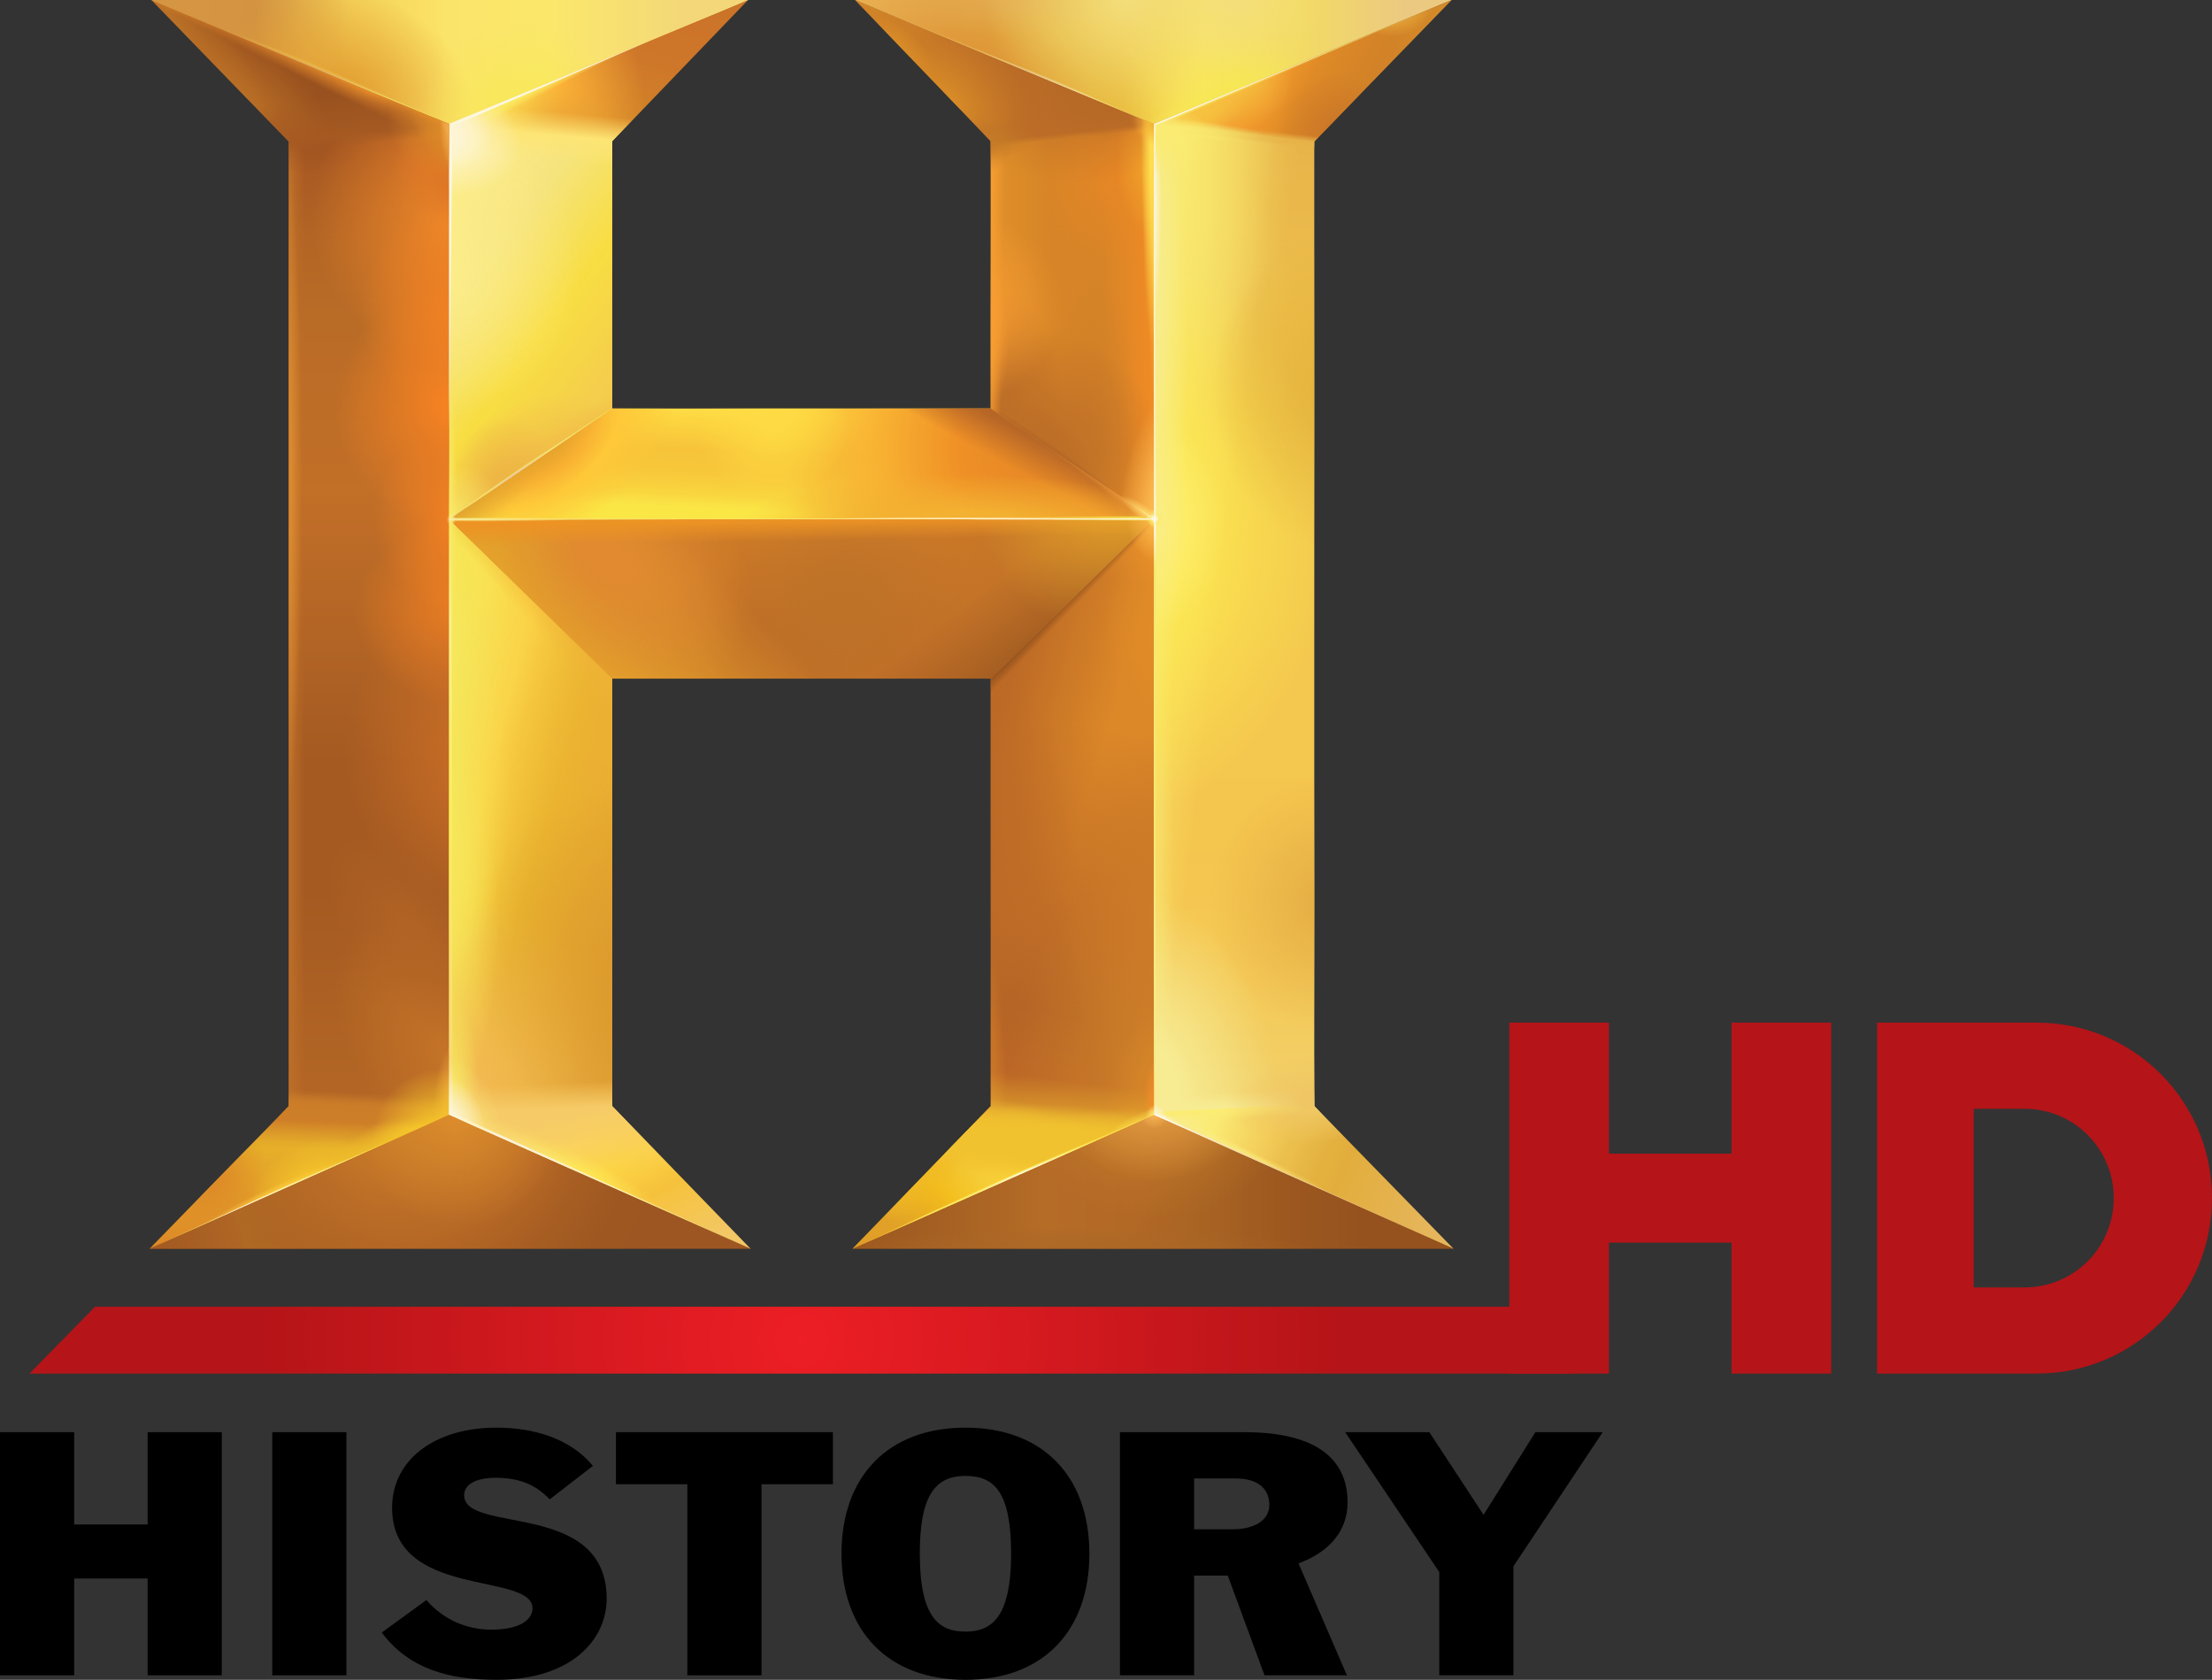 <svg enable-background="new 0 0 1000.282 759.74" space="preserve" version="1.1" viewBox="0 0 1000.3 759.74" xmlns="http://www.w3.org/2000/svg">
 <rect x="0" y="0" width="1000.3" height="759.74" fill="#333333" stroke="none"/>
 <link href="" rel="stylesheet" type="text/css"/>
 <style type="text/css"/>
 <radialGradient id="db" cx="526.35" cy="244.99" r="111.97" gradientTransform="matrix(1 0 0 -.757 0 689.57)" gradientUnits="userSpaceOnUse">
  <stop stop-color="#F0AE56" offset="0"/>
  <stop stop-color="#DB9845" offset=".068"/>
  <stop stop-color="#C47E33" offset=".184"/>
  <stop stop-color="#B6702A" offset=".286"/>
  <stop stop-color="#B26B29" offset=".362"/>
  <stop stop-color="#8C4E21" offset=".791"/>
  <stop stop-color="#80461D" offset=".969"/>
  <stop stop-color="#7D441C" offset="1"/>
 </radialGradient>
 <polygon points="521.85 501.19 385.54 564.74 657.25 564.74" fill="url(#db)"/>
 <polygon points="276.41 65.844 201.74 58.036 201.74 53.832 276.41 61.94" fill="#feeb7f"/>
 <g fill="#e17826">
  <rect x="202.23" y="54.837" width="1.789" height="450.58"/>
  <rect x="520.9" y="54.837" width="1.789" height="450.58"/>
 </g>
 <linearGradient id="bz" x1="68.459" x2="338.27" y1="730.19" y2="730.19" gradientTransform="matrix(1 0 0 -1 0 759.74)" gradientUnits="userSpaceOnUse">
  <stop stop-color="#DBA65B" offset="0"/>
  <stop stop-color="#D49B53" offset=".102"/>
  <stop stop-color="#D28F3B" offset=".181"/>
  <stop stop-color="#DE9B36" offset=".288"/>
  <stop stop-color="#E8B33C" offset=".399"/>
  <stop stop-color="#FBF06A" offset=".512"/>
  <stop stop-color="#F9F077" offset=".582"/>
  <stop stop-color="#FDEF7D" offset=".641"/>
  <stop stop-color="#F7E17E" offset=".787"/>
  <stop stop-color="#F6E190" offset=".938"/>
  <stop stop-color="#F7E294" offset="1"/>
 </linearGradient>
 <polygon points="203.08 59.105 338.27 0 68.459 0" fill="url(#bz)"/>
 <linearGradient id="bo" x1="160.97" x2="285.43" y1="669.46" y2="576.65" gradientTransform="matrix(1 0 0 -1 0 759.74)" gradientUnits="userSpaceOnUse">
  <stop stop-color="#F8F6C1" offset=".06"/>
  <stop stop-color="#FEF59C" offset=".169"/>
  <stop stop-color="#FDF298" offset=".205"/>
  <stop stop-color="#F5E988" offset=".419"/>
  <stop stop-color="#F8E245" offset=".667"/>
  <stop stop-color="#F4CF51" offset=".918"/>
 </linearGradient>
 <polygon points="203.08 53.094 203.07 234.85 276.87 185.07 276.87 63.54" fill="url(#bo)"/>
 <rect x="203.08" y="233.59" width="318.77" height="2.552" fill="#fde652"/>
 <radialGradient id="bd" cx="205.93" cy="256.72" r="114.21" gradientTransform="matrix(1 0 0 -1 0 759.74)" gradientUnits="userSpaceOnUse">
  <stop stop-color="#F0AE56" offset="0"/>
  <stop stop-color="#DB9845" offset=".061"/>
  <stop stop-color="#C47E33" offset=".166"/>
  <stop stop-color="#B6702A" offset=".257"/>
  <stop stop-color="#B26B29" offset=".326"/>
  <stop stop-color="#8C4E21" offset=".757"/>
  <stop stop-color="#7D441C" offset="1"/>
 </radialGradient>
 <polygon points="203.07 501.19 339.38 564.74 67.673 564.74" fill="url(#bd)"/>
 <linearGradient id="as" x1="167.52" x2="305.27" y1="398.73" y2="359.91" gradientTransform="matrix(1 0 0 -1 0 759.74)" gradientUnits="userSpaceOnUse">
  <stop stop-color="#F6ED5D" offset=".022"/>
  <stop stop-color="#FEDD4E" offset=".334"/>
  <stop stop-color="#E6B42D" offset=".559"/>
  <stop stop-color="#D7952A" offset=".896"/>
 </linearGradient>
 <polygon points="203.08 234.85 203.07 507.2 276.87 500.58 276.87 304.15" fill="url(#as)"/>
 <linearGradient id="ah" x1="460.03" x2="525.05" y1="233.13" y2="521.02" gradientTransform="matrix(1 0 0 -1 0 759.74)" gradientUnits="userSpaceOnUse">
  <stop stop-color="#B65C26" offset=".105"/>
  <stop stop-color="#AB5625" offset=".24"/>
  <stop stop-color="#C06927" offset=".436"/>
  <stop stop-color="#D87F28" offset=".681"/>
  <stop stop-color="#D98028" offset=".907"/>
  <stop stop-color="#F7992B" offset="1"/>
 </linearGradient>
 <polygon points="448.05 304.15 521.85 234.85 521.85 528.34 431.75 517.08 448.05 500.28" fill="url(#ah)"/>
 <linearGradient id="w" x1="448.05" x2="521.85" y1="617" y2="617" gradientTransform="matrix(1 0 0 -1 0 759.74)" gradientUnits="userSpaceOnUse">
  <stop stop-color="#DB8829" offset=".061"/>
  <stop stop-color="#D27D27" offset=".371"/>
  <stop stop-color="#D27D27" offset=".682"/>
  <stop stop-color="#F08423" offset="1"/>
 </linearGradient>
 <polygon points="521.85 50.431 521.85 235.05 448.05 185.07 448.05 58.739" fill="url(#w)"/>
 <linearGradient id="l" x1="558.09" x2="558.09" y1="251.04" y2="703.81" gradientTransform="matrix(1 0 0 -1 0 759.74)" gradientUnits="userSpaceOnUse">
  <stop stop-color="#F0D475" offset=".005"/>
  <stop stop-color="#F2CF68" offset=".079"/>
  <stop stop-color="#F5CA59" offset=".192"/>
  <stop stop-color="#F5C853" offset=".282"/>
  <stop stop-color="#F2CB53" offset=".672"/>
  <stop stop-color="#E9BA4F" offset=".888"/>
  <stop stop-color="#E5B24D" offset=".989"/>
 </linearGradient>
 <polygon points="521.85 55.937 521.85 508.7 594.32 500.56 594.32 64.038" fill="url(#l)"/>
 <linearGradient id="a" x1="166.84" x2="166.84" y1="252.54" y2="706.65" gradientTransform="matrix(1 0 0 -1 0 759.74)" gradientUnits="userSpaceOnUse">
  <stop stop-color="#AB5B24" offset=".02"/>
  <stop stop-color="#994D20" offset=".229"/>
  <stop stop-color="#994D20" offset=".359"/>
  <stop stop-color="#A95924" offset=".485"/>
  <stop stop-color="#BB6527" offset=".627"/>
  <stop stop-color="#B36226" offset=".77"/>
  <stop stop-color="#B06125" offset=".805"/>
  <stop stop-color="#AA5A24" offset=".876"/>
  <stop stop-color="#9A4921" offset=".974"/>
 </linearGradient>
 <polygon points="203.08 53.094 203.07 507.2 130.6 500.56 130.6 63.737" fill="url(#a)"/>
 <linearGradient id="gx" x1="203.08" x2="521.85" y1="488.86" y2="488.86" gradientTransform="matrix(1 0 0 -1 0 759.74)" gradientUnits="userSpaceOnUse">
  <stop stop-color="#D98C2B" offset=".061"/>
  <stop stop-color="#C47328" offset=".253"/>
  <stop stop-color="#B86326" offset=".415"/>
  <stop stop-color="#BB6527" offset=".611"/>
  <stop stop-color="#C07127" offset="1"/>
 </linearGradient>
 <polygon points="203.08 234.85 276.87 306.92 448.05 306.91 521.85 234.85" fill="url(#gx)"/>
 <linearGradient id="gm" x1="362.26" x2="365.19" y1="520.41" y2="583.14" gradientTransform="matrix(1 0 0 -1 0 759.74)" gradientUnits="userSpaceOnUse">
  <stop stop-color="#FBED49" offset=".117"/>
  <stop stop-color="#FBEC49" offset=".119"/>
  <stop stop-color="#F9DA42" offset=".212"/>
  <stop stop-color="#F8CF3E" offset=".309"/>
  <stop stop-color="#F7C73B" offset=".415"/>
  <stop stop-color="#F7C53B" offset=".543"/>
  <stop stop-color="#FFDF47" offset=".813"/>
 </linearGradient>
 <polygon points="448.05 184.78 276.87 184.78 203.08 234.85 521.85 234.85" fill="url(#gm)"/>
 <linearGradient id="gb" x1="251.7" x2="295.17" y1="260.17" y2="182.49" gradientTransform="matrix(1 0 0 -1 0 759.74)" gradientUnits="userSpaceOnUse">
  <stop stop-color="#F6CD6F" offset=".031"/>
  <stop stop-color="#FDDB5B" offset=".231"/>
  <stop stop-color="#FED847" offset=".413"/>
  <stop stop-color="#F6C33E" offset=".628"/>
  <stop stop-color="#F5C653" offset=".796"/>
  <stop stop-color="#F2C96E" offset="1"/>
 </linearGradient>
 <polygon points="338.87 564.62 339.38 564.74 276.87 500.28 203.07 504.2 327.11 559.29" fill="url(#gb)"/>
 <linearGradient id="fq" x1="133.74" x2="137.06" y1="184.41" y2="267.47" gradientTransform="matrix(1 0 0 -1 0 759.74)" gradientUnits="userSpaceOnUse">
  <stop stop-color="#D97E27" offset=".061"/>
  <stop stop-color="#E4AD29" offset=".668"/>
  <stop stop-color="#E1A829" offset=".7"/>
  <stop stop-color="#D99929" offset=".745"/>
  <stop stop-color="#CF8228" offset=".798"/>
  <stop stop-color="#C97527" offset=".827"/>
 </linearGradient>
 <polygon points="67.897 564.68 67.673 564.74 130.6 500.26 203.07 504.2 71.267 563.13" fill="url(#fq)"/>
 <linearGradient id="ff" x1="401.47" x2="467.25" y1="179.41" y2="252.69" gradientTransform="matrix(1 0 0 -1 0 759.74)" gradientUnits="userSpaceOnUse">
  <stop stop-color="#DD9928" offset="0"/>
  <stop stop-color="#DE9D27" offset=".21"/>
  <stop stop-color="#F2BC1A" offset=".48"/>
  <stop stop-color="#F2BD1B" offset=".49"/>
  <stop stop-color="#F0C330" offset=".643"/>
 </linearGradient>
 <polygon points="386.22 564.6 385.54 564.74 431.75 517.08 483.07 522.77 395.05 560.64" fill="url(#ff)"/>
 <linearGradient id="eu" x1="527.95" x2="660.03" y1="266.67" y2="213.38" gradientTransform="matrix(1 0 0 -1 0 759.74)" gradientUnits="userSpaceOnUse">
  <stop stop-color="#FCF49D" offset=".031"/>
  <stop stop-color="#FAF17D" offset=".178"/>
  <stop stop-color="#F3D060" offset=".342"/>
  <stop stop-color="#EBC152" offset=".416"/>
  <stop stop-color="#E2B143" offset=".53"/>
  <stop stop-color="#DFAB3E" offset=".608"/>
  <stop stop-color="#E3B561" offset=".929"/>
 </linearGradient>
 <polygon points="656.69 564.6 657.25 564.74 594.32 500.26 521.85 504.2 648.06 560.63" fill="url(#eu)"/>
 <linearGradient id="ej" x1="386.65" x2="518.78" y1="727.82" y2="727.82" gradientTransform="matrix(1 0 0 -1 0 759.74)" gradientUnits="userSpaceOnUse">
  <stop stop-color="#CC7B28" offset=".061"/>
  <stop stop-color="#BF6D27" offset=".371"/>
  <stop stop-color="#AD5B25" offset=".905"/>
 </linearGradient>
 <polygon points="393.34 2.772 386.98 0.077 386.65 0 447.02 62.774 448.05 63.841 518.78 54.827" fill="url(#ej)"/>
 <linearGradient id="dy" x1="258.98" x2="282.95" y1="680.05" y2="785.86" gradientTransform="matrix(1 0 0 -1 0 759.74)" gradientUnits="userSpaceOnUse">
  <stop stop-color="#DA9532" offset=".072"/>
  <stop stop-color="#CE7E28" offset=".239"/>
  <stop stop-color="#CC7A28" offset=".306"/>
  <stop stop-color="#C96D29" offset=".541"/>
  <stop stop-color="#C26828" offset="1"/>
 </linearGradient>
 <polygon points="338 0.06 338.27 0 276.87 63.841 203.08 56.099 334.44 1.595" fill="url(#dy)"/>
 <linearGradient id="dn" x1="97.432" x2="174.11" y1="709.56" y2="753.83" gradientTransform="matrix(1 0 0 -1 0 759.74)" gradientUnits="userSpaceOnUse">
  <stop stop-color="#B36725" offset=".045"/>
  <stop stop-color="#90451E" offset=".278"/>
  <stop stop-color="#8D441E" offset=".523"/>
 </linearGradient>
 <polygon points="68.891 0.083 68.459 0 130.6 64.038 203.08 56.099 75.265 2.837" fill="url(#dn)"/>
 <linearGradient id="dc" x1="68.459" x2="338.27" y1="731.69" y2="731.69" gradientTransform="matrix(1 0 0 -1 0 759.74)" gradientUnits="userSpaceOnUse">
  <stop stop-color="#D19147" offset=".014"/>
  <stop stop-color="#CF8E44" offset=".177"/>
  <stop stop-color="#D79D49" offset=".221"/>
  <stop stop-color="#EDC85A" offset=".311"/>
  <stop stop-color="#F3D35E" offset=".33"/>
  <stop stop-color="#FBE76F" offset=".477"/>
  <stop stop-color="#FCEA72" offset=".496"/>
  <stop stop-color="#FCEE73" offset=".664"/>
  <stop stop-color="#F3DB83" offset=".896"/>
 </linearGradient>
 <polygon points="338.27 0 203.08 56.099 68.459 0" fill="url(#dc)"/>
 <radialGradient id="cq" cx="369.96" cy="470.58" r="125.17" fx="393.83" fy="464.43" gradientTransform="matrix(-.187 -.982 -1.017 .194 727.04 778.99)" gradientUnits="userSpaceOnUse">
  <stop stop-color="#D68A31" offset=".021"/>
  <stop stop-color="#C47527" offset=".169"/>
  <stop stop-color="#BA6927" offset=".334"/>
  <stop stop-color="#AC5C24" offset=".541"/>
  <stop stop-color="#9A5021" offset=".716"/>
  <stop stop-color="#924A20" offset=".843"/>
  <stop stop-color="#914920" offset="1"/>
 </radialGradient>
 <polygon points="203.07 504.2 339.38 564.74 67.673 564.74" fill="url(#cq)"/>
 <linearGradient id="ci" x1="386.65" x2="656.46" y1="731.69" y2="731.69" gradientTransform="matrix(1 0 0 -1 0 759.74)" gradientUnits="userSpaceOnUse">
  <stop stop-color="#E6AC55" offset=".006"/>
  <stop stop-color="#E3A74F" offset=".112"/>
  <stop stop-color="#DE9C45" offset=".225"/>
  <stop stop-color="#E3B343" offset=".354"/>
  <stop stop-color="#ECC546" offset=".451"/>
  <stop stop-color="#F2D752" offset=".497"/>
  <stop stop-color="#F9E75D" offset=".55"/>
  <stop stop-color="#FBEE61" offset=".585"/>
  <stop stop-color="#F1DE6D" offset=".754"/>
  <stop stop-color="#EBCB8D" offset=".922"/>
 </linearGradient>
 <polygon points="521.85 56.099 386.65 0 656.46 0 656.34 0.095 653.88 1.074" fill="url(#ci)"/>
 <linearGradient id="ch" x1="546.72" x2="631.59" y1="753.05" y2="710.33" gradientTransform="matrix(1 0 0 -1 0 759.74)" gradientUnits="userSpaceOnUse">
  <stop stop-color="#FDCE4F" offset=".062"/>
  <stop stop-color="#FBC74A" offset=".099"/>
  <stop stop-color="#F2A033" offset=".318"/>
  <stop stop-color="#EE922B" offset=".426"/>
  <stop stop-color="#DC8426" offset=".57"/>
  <stop stop-color="#D88126" offset=".621"/>
  <stop stop-color="#CD7A27" offset=".829"/>
  <stop stop-color="#CE8528" offset="1"/>
 </linearGradient>
 <polygon points="653.12 1.397 656.2 0.109 656.46 0 594.32 64.038 594.32 64.595 521.85 56.099" fill="url(#ch)"/>
 <linearGradient id="cg" x1="385.54" x2="657.25" y1="225.27" y2="225.27" gradientTransform="matrix(1 0 0 -1 0 759.74)" gradientUnits="userSpaceOnUse">
  <stop stop-color="#8F4A1E" offset="0"/>
  <stop stop-color="#9B5422" offset=".148"/>
  <stop stop-color="#AC6126" offset=".316"/>
  <stop stop-color="#AA5E25" offset=".461"/>
  <stop stop-color="#9C5622" offset=".602"/>
  <stop stop-color="#914B1F" offset=".717"/>
  <stop stop-color="#88431C" offset=".865"/>
 </linearGradient>
 <polygon points="521.85 504.2 385.54 564.74 657.25 564.74" fill="url(#cg)"/>
 <radialGradient id="cf" cx="592.26" cy="1042.2" r="38.497" gradientTransform="matrix(.006 -1 -.243 -.001 696.15 1080.9)" gradientUnits="userSpaceOnUse">
  <stop stop-color="#C87029" offset=".172"/>
  <stop stop-color="#C87029" stop-opacity=".977" offset=".189"/>
  <stop stop-color="#C87029" stop-opacity="0" offset=".928"/>
 </radialGradient>
 <polygon points="521.85 528.34 521.85 234.86 448.05 306.91 448.05 500.28 431.75 517.08" fill="url(#cf)"/>
 <radialGradient id="ce" cx="591.28" cy="1068.8" r="38.497" gradientTransform="matrix(.006 -1 -.243 -.001 700.64 1052.8)" gradientUnits="userSpaceOnUse">
  <stop stop-color="#C87029" offset=".172"/>
  <stop stop-color="#C87029" stop-opacity=".977" offset=".189"/>
  <stop stop-color="#C87029" stop-opacity="0" offset=".928"/>
 </radialGradient>
 <polygon points="521.85 528.34 521.85 234.86 448.05 306.91 448.05 500.28 431.75 517.08" fill="url(#ce)"/>
 <radialGradient id="cd" cx="514.85" cy="630.01" r="73.796" gradientTransform="matrix(1 0 0 -1 0 759.74)" gradientUnits="userSpaceOnUse">
  <stop stop-color="#F0D365" offset=".121"/>
  <stop stop-color="#F0D365" stop-opacity="0" offset=".934"/>
 </radialGradient>
 <polygon points="522.2 56.15 521.85 504.2 594.32 500.26 594.32 63.737" fill="url(#cd)"/>
 <radialGradient id="cc" cx="513.63" cy="654.95" r="47.313" gradientTransform="matrix(.993 .118 .109 -.917 -71.265 620.82)" gradientUnits="userSpaceOnUse">
  <stop stop-color="#E58024" offset=".029"/>
  <stop stop-color="#E58024" stop-opacity="0" offset=".859"/>
 </radialGradient>
 <polygon points="521.85 235.05 521.85 56.099 518.78 54.827 448.05 63.841 448.05 184.78" fill="url(#cc)"/>
 <radialGradient id="cb" cx="490.39" cy="610.47" r="59.5" gradientTransform="matrix(.929 .371 .239 -.597 -129.86 221.54)" gradientUnits="userSpaceOnUse">
  <stop stop-color="#E2B33D" offset=".12"/>
  <stop stop-color="#E2B33D" stop-opacity="0" offset=".929"/>
 </radialGradient>
 <polygon points="656.46 0 521.85 56.099 386.65 0" fill="url(#cb)"/>
 <radialGradient id="ca" cx="464.43" cy="598.86" r="54.104" gradientTransform="matrix(.92 .392 .226 -.531 -119.42 164.54)" gradientUnits="userSpaceOnUse">
  <stop stop-color="#DB8F39" offset=".029"/>
  <stop stop-color="#DB8F39" stop-opacity="0" offset=".98"/>
 </radialGradient>
 <polygon points="656.46 0 521.85 56.099 386.65 0" fill="url(#ca)"/>
 <radialGradient id="by" cx="452.94" cy="720.98" r="51.506" gradientTransform="matrix(1 .018 .006 -.342 -4.557 237.58)" gradientUnits="userSpaceOnUse">
  <stop stop-color="#E0A852" offset=".029"/>
  <stop stop-color="#E0A852" stop-opacity="0" offset=".98"/>
 </radialGradient>
 <polygon points="656.46 0 521.85 56.099 386.65 0" fill="url(#by)"/>
 <radialGradient id="bx" cx="566.06" cy="788.86" r="34.338" gradientTransform="matrix(.923 -.384 -.35 -.842 313.19 926.21)" gradientUnits="userSpaceOnUse">
  <stop stop-color="#F6ED5A" offset=".029"/>
  <stop stop-color="#F6ED5A" stop-opacity="0" offset=".98"/>
 </radialGradient>
 <polygon points="656.46 0 521.85 56.099 386.65 0" fill="url(#bx)"/>
 <radialGradient id="bw" cx="685.02" cy="1049" r="38.115" gradientTransform="matrix(-.021 -1 -.513 .011 1076 747.64)" gradientUnits="userSpaceOnUse">
  <stop stop-color="#EF9B2A" offset=".324"/>
  <stop stop-color="#EF9B2A" stop-opacity="0" offset=".949"/>
 </radialGradient>
 <polygon points="521.85 235.05 521.85 56.099 518.78 54.827 448.05 63.841 448.05 184.78" fill="url(#bw)"/>
 <radialGradient id="bv" cx="605.57" cy="698.3" r="35.149" gradientTransform="matrix(1 0 0 -1 0 759.74)" gradientUnits="userSpaceOnUse">
  <stop stop-color="#C46C28" offset=".021"/>
  <stop stop-color="#C46C28" stop-opacity="0" offset=".813"/>
 </radialGradient>
 <polygon points="594.32 64.038 521.85 56.099 656.46 0" fill="url(#bv)"/>
 <radialGradient id="bu" cx="637.82" cy="833.22" r="22.745" gradientTransform="matrix(.921 -.39 -.361 -.852 344.07 958.1)" gradientUnits="userSpaceOnUse">
  <stop stop-color="#FDCE4F" offset=".021"/>
  <stop stop-color="#FDCE4F" stop-opacity="0" offset=".813"/>
 </radialGradient>
 <polygon points="594.32 64.038 521.85 56.099 656.46 0" fill="url(#bu)"/>
 <radialGradient id="bt" cx="567.3" cy="795.04" r="29.828" gradientTransform="matrix(.921 -.39 -.4 -.944 356.1 1005.1)" gradientUnits="userSpaceOnUse">
  <stop stop-color="#F6C342" offset=".021"/>
  <stop stop-color="#F6C342" stop-opacity="0" offset=".813"/>
 </radialGradient>
 <polygon points="594.32 64.038 521.85 56.099 656.46 0" fill="url(#bt)"/>
 <radialGradient id="bs" cx="550.31" cy="819.78" r="27.175" gradientTransform="matrix(.924 -.383 -.212 -.511 208.9 679.24)" gradientUnits="userSpaceOnUse">
  <stop stop-color="#F6C342" offset=".021"/>
  <stop stop-color="#F6C342" stop-opacity="0" offset=".813"/>
 </radialGradient>
 <polygon points="594.32 64.038 521.85 56.099 656.46 0" fill="url(#bs)"/>
 <linearGradient id="br" x1="492.49" x2="564.43" y1="483.77" y2="475" gradientTransform="matrix(1 0 0 -1 0 759.74)" gradientUnits="userSpaceOnUse">
  <stop stop-color="#FAF179" offset=".121"/>
  <stop stop-color="#FAF179" stop-opacity="0" offset=".812"/>
 </linearGradient>
 <polygon points="522.2 56.15 521.85 504.2 594.32 500.26 594.32 63.737" fill="url(#br)"/>
 <radialGradient id="bq" cx="638.34" cy="991.73" r="129.56" gradientTransform="matrix(.198 -.98 -.563 -.114 947.48 820.46)" gradientUnits="userSpaceOnUse">
  <stop stop-color="#FAF179" offset=".074"/>
  <stop stop-color="#FAF179" stop-opacity="0" offset=".936"/>
 </radialGradient>
 <polygon points="522.2 56.15 521.85 504.2 594.32 500.26 594.32 64.038" fill="url(#bq)"/>
 <radialGradient id="bp" cx="661.63" cy="2410.6" r="206.85" gradientTransform="matrix(0 -1 -.088 -2.7771e-5 725.79 1051.8)" gradientUnits="userSpaceOnUse">
  <stop stop-color="#F9F181" offset=".074"/>
  <stop stop-color="#F9F181" stop-opacity="0" offset=".955"/>
 </radialGradient>
 <polygon points="522.2 56.15 521.85 504.2 594.32 500.26 594.32 64.038" fill="url(#bp)"/>
 <radialGradient id="bn" cx="743.71" cy="573.73" r="61.43" gradientTransform="matrix(0 -1 -.905 -0 1118.5 1152)" gradientUnits="userSpaceOnUse">
  <stop stop-color="#E4AE49" offset=".096"/>
  <stop stop-color="#E4AE49" stop-opacity="0" offset=".955"/>
 </radialGradient>
 <polygon points="522.2 56.15 521.85 504.2 594.32 500.26 594.32 64.038" fill="url(#bn)"/>
 <radialGradient id="bm" cx="516.26" cy="291.87" r="63.594" gradientTransform="matrix(.993 -.122 -.188 -1.528 61.512 1002.8)" gradientUnits="userSpaceOnUse">
  <stop stop-color="#F7F2A0" offset=".013"/>
  <stop stop-color="#F7F2A0" offset=".21"/>
  <stop stop-color="#F7F2A0" stop-opacity="0" offset=".923"/>
 </radialGradient>
 <polygon points="594.32 500.26 594.32 63.737 522.2 56.15 522.37 503.77" fill="url(#bm)"/>
 <radialGradient id="bl" cx="644.91" cy="1248.3" r="113.03" gradientTransform="matrix(.023 -1 -.268 -.006 814.04 845.97)" gradientUnits="userSpaceOnUse">
  <stop stop-color="#CB7727" offset=".113"/>
  <stop stop-color="#CB7727" stop-opacity="0" offset=".636"/>
 </radialGradient>
 <polygon points="518.78 54.827 521.85 56.099 521.85 235.05 448.05 184.78 448.05 63.841" fill="url(#bl)"/>
 <linearGradient id="bk" x1="268.09" x2="196.44" y1="560.1" y2="688.83" gradientTransform="matrix(1 0 0 -1 0 759.74)" gradientUnits="userSpaceOnUse">
  <stop stop-color="#EFBE49" offset=".014"/>
  <stop stop-color="#EFBE49" stop-opacity="0" offset=".099"/>
 </linearGradient>
 <polygon points="203.08 56.099 203.07 234.72 276.87 184.7 276.87 63.54" fill="url(#bk)"/>
 <radialGradient id="bj" cx="248" cy="623.77" r="58.968" gradientTransform="matrix(.943 -.332 -.242 -.687 162.35 725.06)" gradientUnits="userSpaceOnUse">
  <stop stop-color="#F1BD4B" offset=".013"/>
  <stop stop-color="#F1BD4B" stop-opacity="0" offset=".795"/>
 </radialGradient>
 <polygon points="203.08 56.099 203.07 234.72 276.87 184.7 276.87 63.54" fill="url(#bj)"/>
 <radialGradient id="bi" cx="367.56" cy="505.1" r="127.45" gradientTransform="matrix(1 9.5295e-6 0 -.508 .001 488.36)" gradientUnits="userSpaceOnUse">
  <stop stop-color="#CF7927" offset=".031"/>
  <stop stop-color="#CF7927" stop-opacity="0" offset=".827"/>
 </radialGradient>
 <polygon points="203.08 234.85 276.87 306.92 448.05 306.91 521.85 234.85" fill="url(#bi)"/>
 <radialGradient id="bh" cx="611.22" cy="940.98" r="68.583" gradientTransform="matrix(-.009 -1 -.526 .005 953.43 788.14)" gradientUnits="userSpaceOnUse">
  <stop stop-color="#B76527" offset=".125"/>
  <stop stop-color="#B76527" stop-opacity="0" offset=".75"/>
 </radialGradient>
 <polygon points="518.78 54.827 521.85 56.099 521.85 235.05 448.05 184.78 448.05 63.841" fill="url(#bh)"/>
 <radialGradient id="bg" cx="601.68" cy="1180.5" r="56.944" gradientTransform="matrix(-.009 -1 -.324 .003 830.03 752.72)" gradientUnits="userSpaceOnUse">
  <stop stop-color="#F99D33" offset=".324"/>
  <stop stop-color="#F99D33" stop-opacity="0" offset=".75"/>
 </radialGradient>
 <polygon points="518.78 54.827 521.85 56.099 521.85 235.05 448.05 184.78 448.05 63.841" fill="url(#bg)"/>
 <radialGradient id="bf" cx="225.21" cy="788.46" r="94.858" gradientTransform="matrix(.922 -.386 -.362 -.865 295.26 817.29)" gradientUnits="userSpaceOnUse">
  <stop stop-color="#FBEF67" offset=".024"/>
  <stop stop-color="#FFD44B" offset=".228"/>
  <stop stop-color="#FBAE38" offset=".409"/>
  <stop stop-color="#FBAE38" stop-opacity="0" offset=".79"/>
 </radialGradient>
 <polygon points="276.87 63.841 203.08 56.099 338.27 0" fill="url(#bf)"/>
 <radialGradient id="be" cx="194.63" cy="637.45" r="77.271" gradientTransform="matrix(1 0 0 -1 0 759.74)" gradientUnits="userSpaceOnUse">
  <stop stop-color="#FDF498" offset="0"/>
  <stop stop-color="#FDF498" stop-opacity="0" offset=".881"/>
 </radialGradient>
 <polygon points="203.08 56.099 203.07 234.72 276.87 184.7 276.87 63.54" fill="url(#be)"/>
 <radialGradient id="bc" cx="243.3" cy="427.18" r="129.05" gradientTransform="matrix(.628 -.778 -.721 -.582 354.21 938.49)" gradientUnits="userSpaceOnUse">
  <stop stop-color="#F4BB5F" offset=".045"/>
  <stop stop-color="#F4BB5F" stop-opacity="0" offset=".752"/>
 </radialGradient>
 <polygon points="276.87 500.28 276.87 306.92 203.08 234.85 203.07 504.2" fill="url(#bc)"/>
 <radialGradient id="bb" cx="702.73" cy="386.99" r="78.169" gradientTransform="matrix(-.679 .735 .674 .623 595.6 -485.67)" gradientUnits="userSpaceOnUse">
  <stop stop-color="#B56828" offset=".031"/>
  <stop stop-color="#B56828" stop-opacity="0" offset=".757"/>
 </radialGradient>
 <polygon points="203.08 234.85 276.87 306.92 448.05 306.91 521.85 234.85" fill="url(#bb)"/>
 <radialGradient id="ba" cx="512.02" cy="322.64" r="46.782" gradientTransform="matrix(.828 .561 .258 -.38 -38.552 36.329)" gradientUnits="userSpaceOnUse">
  <stop stop-color="#B76527" offset=".277"/>
  <stop stop-color="#B76527" stop-opacity="0" offset=".718"/>
 </radialGradient>
 <polygon points="518.78 54.827 521.85 56.099 521.85 235.05 448.05 184.78 448.05 63.841" fill="url(#ba)"/>
 <linearGradient id="az" x1="434.14" x2="505.18" y1="404.22" y2="383.89" gradientTransform="matrix(1 0 0 -1 0 759.74)" gradientUnits="userSpaceOnUse">
  <stop stop-color="#B45E25" offset=".115"/>
  <stop stop-color="#B45E25" stop-opacity="0" offset=".777"/>
 </linearGradient>
 <polygon points="513.14 508.17 521.85 504.2 521.85 234.86 448.05 306.91 448.05 500.28 444.26 504.18" fill="url(#az)"/>
 <radialGradient id="ay" cx="443.86" cy="229.05" r="54.229" fx="474.87" fy="228.03" gradientTransform="matrix(1 0 0 -1.022 0 765.6)" gradientUnits="userSpaceOnUse">
  <stop stop-color="#FEDC3E" offset=".04"/>
  <stop stop-color="#FEDC3E" stop-opacity="0" offset=".596"/>
 </radialGradient>
 <polygon points="521.85 504.2 385.54 564.74 448.05 500.28 448.05 306.91 521.85 234.85" fill="url(#ay)"/>
 <radialGradient id="ax" cx="291.18" cy="309.9" r="72.696" gradientTransform="matrix(.544 .839 .801 -.52 -223.13 212.77)" gradientUnits="userSpaceOnUse">
  <stop stop-color="#F5EE63" offset=".138"/>
  <stop stop-color="#F5EE63" stop-opacity=".91" offset=".2"/>
  <stop stop-color="#F5EE63" stop-opacity="0" offset=".83"/>
 </radialGradient>
 <polygon points="203.08 234.85 203.07 504.2 276.87 500.58 276.87 306.92" fill="url(#ax)"/>
 <linearGradient id="aw" x1="282.77" x2="442.16" y1="445.2" y2="604.58" gradientTransform="matrix(1 0 0 -1 0 759.74)" gradientUnits="userSpaceOnUse">
  <stop stop-color="#E19D2B" offset="0"/>
  <stop stop-color="#E19D2B" stop-opacity=".898" offset=".031"/>
  <stop stop-color="#E19D2B" stop-opacity="0" offset=".302"/>
 </linearGradient>
 <polygon points="203.08 234.85 276.87 306.92 448.05 306.91 521.85 234.85" fill="url(#aw)"/>
 <radialGradient id="av" cx="468.67" cy="554.56" r="89.617" gradientTransform="matrix(1 0 0 -1 0 759.74)" gradientUnits="userSpaceOnUse">
  <stop stop-color="#B76527" offset=".113"/>
  <stop stop-color="#B76527" stop-opacity="0" offset=".636"/>
 </radialGradient>
 <polygon points="518.79 54.843 521.85 56.099 521.85 235.05 448.05 184.78 448.05 63.841" fill="url(#av)"/>
 <radialGradient id="au" cx="517.18" cy="-796.94" r="118.23" gradientTransform="matrix(.826 .563 .049 -.072 84.934 -144.64)" gradientUnits="userSpaceOnUse">
  <stop stop-color="#9E5622" offset=".062"/>
  <stop stop-color="#9E5622" stop-opacity="0" offset=".399"/>
 </radialGradient>
 <polygon points="518.78 54.827 521.85 56.099 521.85 235.05 448.05 184.78 448.05 63.841" fill="url(#au)"/>
 <linearGradient id="at" x1="446.66" x2="523.43" y1="616.09" y2="614.75" gradientTransform="matrix(1 0 0 -1 0 759.74)" gradientUnits="userSpaceOnUse">
  <stop stop-color="#F89B33" offset="0"/>
  <stop stop-color="#F89B33" stop-opacity=".875" offset=".011"/>
  <stop stop-color="#F89B33" stop-opacity="0" offset=".086"/>
 </linearGradient>
 <polygon points="518.78 54.827 521.85 56.099 521.85 235.05 448.05 184.78 448.05 63.841" fill="url(#at)"/>
 <linearGradient id="ar" x1="426.64" x2="562.68" y1="432.41" y2="300.5" gradientTransform="matrix(1 0 0 -1 0 759.74)" gradientUnits="userSpaceOnUse">
  <stop stop-color="#85421B" offset=".006"/>
  <stop stop-color="#85421B" stop-opacity="0" offset=".03"/>
 </linearGradient>
 <polygon points="448.05 500.28 448.05 306.91 521.85 234.85 521.85 504.2 480.61 522.37 431.75 517.08" fill="url(#ar)"/>
 <linearGradient id="aq" x1="309.12" x2="429.18" y1="595.73" y2="436.29" gradientTransform="matrix(1 0 0 -1 0 759.74)" gradientUnits="userSpaceOnUse">
  <stop stop-color="#974F20" stop-opacity="0" offset=".822"/>
  <stop stop-color="#974F20" offset=".99"/>
 </linearGradient>
 <polygon points="203.08 234.85 276.87 306.92 448.05 306.91 521.85 234.85" enable-background="new    " fill="url(#aq)" opacity=".9"/>
 <radialGradient id="ap" cx="431.47" cy="689.25" r="35.206" fx="428.72" fy="686.86" gradientTransform="matrix(.996 .09 .072 -.791 -50.05 551.7)" gradientUnits="userSpaceOnUse">
  <stop stop-color="#DA8B26" offset=".068"/>
  <stop stop-color="#DA8B26" stop-opacity="0" offset=".968"/>
 </radialGradient>
 <polygon points="448.05 63.841 521.85 56.099 386.65 0" fill="url(#ap)"/>
 <radialGradient id="ao" cx="271.97" cy="742.53" r="82.831" gradientTransform="matrix(.791 -.612 -.366 -.473 303.7 717.57)" gradientUnits="userSpaceOnUse">
  <stop stop-color="#DF9B2A" offset=".019"/>
  <stop stop-color="#F9B033" offset=".267"/>
  <stop stop-color="#FFCA3B" offset=".451"/>
  <stop stop-color="#FFCA3B" stop-opacity="0" offset=".825"/>
 </radialGradient>
 <polygon points="448.05 184.78 276.87 184.78 203.08 234.85 521.85 234.85" fill="url(#ao)"/>
 <linearGradient id="an" x1="130.6" x2="203.08" y1="479.59" y2="479.59" gradientTransform="matrix(1 0 0 -1 0 759.74)" gradientUnits="userSpaceOnUse">
  <stop stop-color="#B56428" offset="0"/>
  <stop stop-color="#B56428" stop-opacity="0" offset=".097"/>
 </linearGradient>
 <polygon points="203.08 56.099 203.07 504.2 130.6 500.56 130.6 63.737" fill="url(#an)"/>
 <linearGradient id="am" x1="446.17" x2="526.49" y1="610.91" y2="615.12" gradientTransform="matrix(1 0 0 -1 0 759.74)" gradientUnits="userSpaceOnUse">
  <stop stop-color="#FBC536" stop-opacity="0" offset=".911"/>
  <stop stop-color="#FBC536" offset=".995"/>
 </linearGradient>
 <polygon points="518.78 54.827 521.85 56.099 521.85 235.05 448.05 184.78 448.05 63.841" fill="url(#am)"/>
 <radialGradient id="al" cx="701.91" cy="315.73" r="160.28" gradientTransform="matrix(.002 1 .774 -.002 254.8 -462.25)" gradientUnits="userSpaceOnUse">
  <stop stop-color="#FFF456" offset=".146"/>
  <stop stop-color="#FFF456" stop-opacity="0" offset=".82"/>
 </radialGradient>
 <polygon points="522.2 56.15 521.85 504.2 594.32 500.26 594.32 63.737" fill="url(#al)"/>
 <radialGradient id="ak" cx="716.93" cy="318.15" r="111.81" gradientTransform="matrix(.002 1 .774 -.002 268.51 -479.07)" gradientUnits="userSpaceOnUse">
  <stop stop-color="#FFF685" offset=".016"/>
  <stop stop-color="#FFF685" stop-opacity="0" offset=".443"/>
 </radialGradient>
 <polygon points="522.2 56.15 521.85 504.2 594.32 500.26 594.32 63.737" fill="url(#ak)"/>
 <linearGradient id="aj" x1="508.92" x2="607.13" y1="596.9" y2="584.84" gradientTransform="matrix(1 0 0 -1 0 759.74)" gradientUnits="userSpaceOnUse">
  <stop stop-color="#F4EF93" offset=".027"/>
  <stop stop-color="#F4EF93" stop-opacity="0" offset=".205"/>
 </linearGradient>
 <polygon points="594.32 279.26 594.32 64.038 522.01 56.224 522 273.75" enable-background="new    " fill="url(#aj)" opacity=".49"/>
 <radialGradient id="ai" cx="472.78" cy="556.78" r="122.4" gradientTransform="matrix(1 0 0 -1 0 759.74)" gradientUnits="userSpaceOnUse">
  <stop stop-color="#E18025" offset=".019"/>
  <stop stop-color="#EE8A25" offset=".319"/>
  <stop stop-color="#F8B033" offset=".611"/>
  <stop stop-color="#F8B433" stop-opacity="0" offset=".973"/>
 </radialGradient>
 <polygon points="448.05 184.78 276.87 184.78 203.08 234.85 521.85 234.85" fill="url(#ai)"/>
 <linearGradient id="ag" x1="327.34" x2="402.09" y1="458.82" y2="599.41" gradientTransform="matrix(1 0 0 -1 0 759.74)" gradientUnits="userSpaceOnUse">
  <stop stop-color="#B45F26" stop-opacity="0" offset=".88"/>
  <stop stop-color="#B45F26" offset=".972"/>
  <stop stop-color="#AE5B25" offset=".983"/>
  <stop stop-color="#AB5A24" offset="1"/>
 </linearGradient>
 <polygon points="448.05 184.78 276.87 184.78 203.08 234.85 521.85 234.85" fill="url(#ag)"/>
 <linearGradient id="af" x1="282.77" x2="442.16" y1="604.58" y2="445.2" gradientTransform="matrix(1 0 0 -1 0 759.74)" gradientUnits="userSpaceOnUse">
  <stop stop-color="#DF9B2A" offset="0"/>
  <stop stop-color="#DF9B2A" stop-opacity="0" offset=".081"/>
 </linearGradient>
 <polygon points="448.05 184.78 276.87 184.78 203.08 234.85 521.85 234.85" enable-background="new    " fill="url(#af)" opacity=".5"/>
 <radialGradient id="ae" cx="351.17" cy="333.96" r="78.168" gradientTransform="matrix(.721 .693 .523 -.544 -145.28 195.33)" gradientUnits="userSpaceOnUse">
  <stop stop-color="#DE8331" offset=".031"/>
  <stop stop-color="#DE8331" stop-opacity="0" offset=".827"/>
 </radialGradient>
 <polygon points="203.08 234.85 276.87 306.92 448.05 306.91 521.85 234.85" fill="url(#ae)"/>
 <radialGradient id="ad" cx="339.08" cy="341.98" r="78.169" gradientTransform="matrix(.721 .693 .523 -.544 -152.77 199.67)" gradientUnits="userSpaceOnUse">
  <stop stop-color="#DE8331" offset=".016"/>
  <stop stop-color="#DE8331" stop-opacity="0" offset=".38"/>
 </radialGradient>
 <polygon points="203.08 234.85 276.87 306.92 448.05 306.91 521.85 234.85" fill="url(#ad)"/>
 <linearGradient id="ac" x1="363.75" x2="362.42" y1="451.36" y2="527.67" gradientTransform="matrix(1 0 0 -1 0 759.74)" gradientUnits="userSpaceOnUse">
  <stop stop-color="#EB8E23" stop-opacity="0" offset=".837"/>
  <stop stop-color="#EB8E23" offset=".959"/>
 </linearGradient>
 <polygon points="203.08 234.85 276.87 306.92 448.05 306.91 521.85 234.85" fill="url(#ac)"/>
 <linearGradient id="ab" x1="152.71" x2="290.41" y1="313.63" y2="437.33" gradientTransform="matrix(1 0 0 -1 0 759.74)" gradientUnits="userSpaceOnUse">
  <stop stop-color="#F0B139" stop-opacity="0" offset=".941"/>
  <stop stop-color="#F0B139" offset=".995"/>
 </linearGradient>
 <polygon points="203.08 234.85 203.07 504.2 276.87 500.58 276.87 306.92" enable-background="new    " fill="url(#ab)" opacity=".52"/>
 <radialGradient id="aa" cx="488.87" cy="210.6" r="18.901" fx="476.45" fy="207.41" gradientTransform="matrix(.763 .646 1.576 -1.864 -280.73 601.58)" gradientUnits="userSpaceOnUse">
  <stop stop-color="#EFBA25" offset=".332"/>
  <stop stop-color="#EFBA25" stop-opacity="0" offset=".744"/>
 </radialGradient>
 <polygon points="444.26 504.18 513.14 508.17 385.54 564.74" fill="url(#aa)"/>
 <linearGradient id="z" x1="388.88" x2="522.51" y1="674.77" y2="678.27" gradientTransform="matrix(1 0 0 -1 0 759.74)" gradientUnits="userSpaceOnUse">
  <stop stop-color="#FDE465" stop-opacity="0" offset=".978"/>
  <stop stop-color="#FDE465" stop-opacity=".872" offset=".997"/>
  <stop stop-color="#FDE465" offset=".999"/>
 </linearGradient>
 <polygon points="386.65 0 448.05 63.841 448.05 118.44 521.85 166.53 521.85 56.111" fill="url(#z)"/>
 <radialGradient id="y" cx="484.56" cy="-63.403" r="149.95" gradientTransform="matrix(1 -0 -2.4432e-5 -.122 .006 561.08)" gradientUnits="userSpaceOnUse">
  <stop stop-color="#9E5C25" offset="0"/>
  <stop stop-color="#9E5C25" stop-opacity=".962" offset=".029"/>
  <stop stop-color="#9E5C25" stop-opacity="0" offset=".773"/>
 </radialGradient>
 <polygon points="521.85 504.2 385.54 564.74 657.25 564.74" fill="url(#y)"/>
 <linearGradient id="x" x1="563.26" x2="562.28" y1="246.78" y2="267.18" gradientTransform="matrix(1 0 0 -1 0 759.74)" gradientUnits="userSpaceOnUse">
  <stop stop-color="#FCF27D" stop-opacity="0" offset=".357"/>
  <stop stop-color="#FCF27D" offset=".534"/>
  <stop stop-color="#FCF27D" offset=".572"/>
  <stop stop-color="#F7F2A2" offset=".608"/>
  <stop stop-color="#F7F2A2" stop-opacity="0" offset=".948"/>
 </linearGradient>
 <polygon points="604.12 510.29 594.32 500.26 594.32 491.02 521.85 494.52 521.85 504.2 543.58 513.91" fill="url(#x)"/>
 <radialGradient id="v" cx="575.43" cy="-420.54" r="67.873" gradientTransform="matrix(.908 .418 .062 -.136 48.745 220.13)" gradientUnits="userSpaceOnUse">
  <stop stop-color="#FAF395" offset=".321"/>
  <stop stop-color="#FAF395" stop-opacity=".91" offset=".352"/>
  <stop stop-color="#FAF395" stop-opacity="0" offset=".672"/>
 </radialGradient>
 <polygon points="594.32 500.26 521.85 504.2 657.25 564.74" fill="url(#v)"/>
 <radialGradient id="u" cx="531.79" cy="286.1" r="132.98" gradientTransform="matrix(1 0 0 -1.085 0 786.5)" gradientUnits="userSpaceOnUse">
  <stop stop-color="#CE7E29" offset="0"/>
  <stop stop-color="#CE7E29" stop-opacity="0" offset=".571"/>
 </radialGradient>
 <polygon points="481.01 522.5 521.85 504.2 521.85 234.86 448.05 306.91 448.05 500.28 431.75 517.08" fill="url(#u)"/>
 <radialGradient id="t" cx="672.79" cy="582.44" r="138.06" gradientTransform="matrix(.016 -1 -.591 -.009 866.04 1186)" gradientUnits="userSpaceOnUse">
  <stop stop-color="#DC8528" offset="0"/>
  <stop stop-color="#DC8528" stop-opacity="0" offset=".409"/>
 </radialGradient>
 <polygon points="481.01 522.5 521.85 504.2 521.85 234.86 448.05 306.91 448.05 500.28 431.75 517.08" fill="url(#t)"/>
 <radialGradient id="s" cx="434.52" cy="446.52" r="138.86" gradientTransform="matrix(1 0 0 -.246 0 348.9)" gradientUnits="userSpaceOnUse">
  <stop stop-color="#F2AF32" offset=".222"/>
  <stop stop-color="#F2AF32" stop-opacity="0" offset=".726"/>
 </radialGradient>
 <polygon points="448.05 184.78 276.87 184.78 203.08 234.85 521.85 234.85" fill="url(#s)"/>
 <radialGradient id="r" cx="595.07" cy="109.55" r="63.048" gradientTransform="matrix(.676 .737 .242 -.222 91.314 -184.62)" gradientUnits="userSpaceOnUse">
  <stop stop-color="#EC953A" offset=".052"/>
  <stop stop-color="#EC953A" stop-opacity=".983" offset=".061"/>
  <stop stop-color="#EC953A" stop-opacity="0" offset=".596"/>
 </radialGradient>
 <polygon points="448.05 184.78 276.87 184.78 203.08 234.85 521.85 234.85" fill="url(#r)"/>
 <radialGradient id="q" cx="223.22" cy="792.6" r="81.152" gradientTransform="matrix(.824 -.566 -.21 -.306 186.16 592.74)" gradientUnits="userSpaceOnUse">
  <stop stop-color="#D7932C" offset=".063"/>
  <stop stop-color="#D7932C" stop-opacity="0" offset=".678"/>
 </radialGradient>
 <polygon points="448.05 184.78 276.87 184.78 203.08 234.85 521.85 234.85" fill="url(#q)"/>
 <radialGradient id="p" cx="659.25" cy="954.81" r="68.53" gradientTransform="matrix(.14 -.99 -.423 -.06 843.54 938.9)" gradientUnits="userSpaceOnUse">
  <stop stop-color="#FDBE5A" offset=".291"/>
  <stop stop-color="#FDBE5A" stop-opacity=".91" offset=".344"/>
  <stop stop-color="#FDBE5A" stop-opacity="0" offset=".884"/>
 </radialGradient>
 <polygon points="518.78 54.827 521.85 56.099 521.85 235.05 448.05 184.78 448.05 63.841" fill="url(#p)"/>
 <radialGradient id="o" cx="437.61" cy="597.35" r="86.651" gradientTransform="matrix(.993 .118 .109 -.917 -65.763 634.09)" gradientUnits="userSpaceOnUse">
  <stop stop-color="#F89833" offset=".038"/>
  <stop stop-color="#F89833" stop-opacity="0" offset=".541"/>
 </radialGradient>
 <polygon points="518.78 54.827 521.85 56.099 521.35 235.53 448.05 184.78 448.05 63.841" fill="url(#o)"/>
 <radialGradient id="n" cx="719.35" cy="-973.33" r="160.47" fx="672.05" fy="-968.95" gradientTransform="matrix(-.006 1 .112 .001 632.93 -536.68)" gradientUnits="userSpaceOnUse">
  <stop stop-color="#F7F2A0" offset="0"/>
  <stop stop-color="#F7F2A0" stop-opacity=".91" offset=".089"/>
  <stop stop-color="#F7F2A0" stop-opacity="0" offset=".99"/>
 </radialGradient>
 <polygon points="522.2 56.15 521.85 504.2 594.32 500.26 594.32 63.737" fill="url(#n)"/>
 <radialGradient id="m" cx="506.89" cy="536.6" r="76.687" gradientTransform="matrix(1 0 0 -1 0 759.74)" gradientUnits="userSpaceOnUse">
  <stop stop-color="#E4A12A" offset="0"/>
  <stop stop-color="#E4A12A" stop-opacity=".91" offset=".077"/>
  <stop stop-color="#E4A12A" stop-opacity="0" offset=".858"/>
 </radialGradient>
 <polygon points="203.08 234.85 276.87 306.92 448.05 306.91 521.85 234.85" fill="url(#m)"/>
 <radialGradient id="k" cx="529.24" cy="523.3" r="33.981" gradientTransform="matrix(1 0 0 -1 0 759.74)" gradientUnits="userSpaceOnUse">
  <stop stop-color="#FCB74C" offset=".222"/>
  <stop stop-color="#FCB74C" stop-opacity="0" offset=".579"/>
 </radialGradient>
 <polygon points="448.05 306.91 448.05 500.28 431.75 517.08 480.74 522.5 521.85 504.25 521.85 234.85 448.05 184.78 376.12 235.12" fill="url(#k)"/>
 <radialGradient id="j" cx="413.46" cy="-61.438" r="142.58" gradientTransform="matrix(-.002 1 .38 .001 221.63 -57.394)" gradientUnits="userSpaceOnUse">
  <stop stop-color="#F5EE63" offset=".057"/>
  <stop stop-color="#F5EE63" stop-opacity=".91" offset=".107"/>
  <stop stop-color="#F5EE63" stop-opacity="0" offset=".61"/>
 </radialGradient>
 <polygon points="276.87 500.28 276.87 306.92 203.08 234.85 203.07 504.2" fill="url(#j)"/>
 <radialGradient id="i" cx="274.29" cy="-367.72" r="80.907" gradientTransform="matrix(.913 .408 .068 -.153 18.988 355.34)" gradientUnits="userSpaceOnUse">
  <stop stop-color="#FFF460" offset=".146"/>
  <stop stop-color="#FFF460" stop-opacity="0" offset=".711"/>
 </radialGradient>
 <polygon points="276.87 500.28 203.07 504.2 339.38 564.74" fill="url(#i)"/>
 <radialGradient id="h" cx="411.24" cy="-123.19" r="142.58" gradientTransform="matrix(-.002 1 .38 .001 240.59 8.369)" gradientUnits="userSpaceOnUse">
  <stop stop-color="#F5EE63" offset=".057"/>
  <stop stop-color="#F5EE63" stop-opacity=".91" offset=".107"/>
  <stop stop-color="#F5EE63" stop-opacity="0" offset=".61"/>
 </radialGradient>
 <polygon points="276.87 500.28 276.87 306.92 203.08 234.85 203.07 504.2" fill="url(#h)"/>
 <radialGradient id="g" cx="422.44" cy="-314.24" r="77.61" gradientTransform="matrix(-.002 1 .306 .001 298.96 72.879)" gradientUnits="userSpaceOnUse">
  <stop stop-color="#F5EE63" offset=".057"/>
  <stop stop-color="#F5EE63" stop-opacity=".91" offset=".107"/>
  <stop stop-color="#F5EE63" stop-opacity="0" offset=".61"/>
 </radialGradient>
 <polygon points="276.87 500.28 276.87 306.92 203.08 234.85 203.07 504.2" fill="url(#g)"/>
 <radialGradient id="f" cx="442.17" cy="129.08" r="31.458" gradientTransform="matrix(-.692 .722 .62 .594 320.37 135.64)" gradientUnits="userSpaceOnUse">
  <stop stop-color="#D97E27" offset="0"/>
  <stop stop-color="#D97E27" stop-opacity="0" offset=".878"/>
 </radialGradient>
 <polygon points="130.6 500.26 203.07 504.2 67.673 564.74" fill="url(#f)"/>
 <radialGradient id="e" cx="201.87" cy="433.96" r="68.903" gradientTransform="matrix(.923 -.385 -.105 -.253 59.736 697.97)" gradientUnits="userSpaceOnUse">
  <stop stop-color="#F4C62A" offset=".293"/>
  <stop stop-color="#F4C62A" stop-opacity="0" offset=".845"/>
 </radialGradient>
 <polygon points="130.6 500.26 203.07 504.2 67.673 564.74" fill="url(#e)"/>
 <linearGradient id="d" x1="216.85" x2="233.26" y1="671.34" y2="704.49" gradientTransform="matrix(1 0 0 -1 0 759.74)" gradientUnits="userSpaceOnUse">
  <stop stop-color="#E7882A" stop-opacity="0" offset=".329"/>
  <stop stop-color="#E7882A" offset=".549"/>
 </linearGradient>
 <polygon points="203.08 56.099 68.459 0 130.6 64.038 130.6 500.56 203.07 504.2" fill="url(#d)"/>
 <radialGradient id="c" cx="411.77" cy="-2466.1" r="208.09" gradientTransform="matrix(-0 1 .062 8.2297e-6 353.6 -179.64)" gradientUnits="userSpaceOnUse">
  <stop stop-color="#F8EF6E" offset=".186"/>
  <stop stop-color="#F8EF6E" stop-opacity="0" offset=".454"/>
 </radialGradient>
 <polygon points="269.8 299.94 203.08 234.85 269.8 189.22 269.8 62.829 203.08 56.099 203.07 504.2 269.8 500.65" fill="url(#c)"/>
 <radialGradient id="b" cx="250.83" cy="688.98" r="62.741" gradientTransform="matrix(1 0 0 -1 0 759.74)" gradientUnits="userSpaceOnUse">
  <stop stop-color="#DA9532" offset="0"/>
  <stop stop-color="#DA9532" stop-opacity="0" offset=".528"/>
 </radialGradient>
 <polygon points="276.87 63.841 203.08 56.099 338.27 0" fill="url(#b)"/>
 <linearGradient id="hh" x1="390.25" x2="525.42" y1="656.83" y2="661.55" gradientTransform="matrix(1 0 0 -1 0 759.74)" gradientUnits="userSpaceOnUse">
  <stop stop-color="#F4BB2A" stop-opacity="0" offset=".964"/>
  <stop stop-color="#F4BB2A" offset=".99"/>
 </linearGradient>
 <polygon points="386.65 0 448.05 63.841 448.05 118.44 521.85 201.36 521.85 56.111" fill="url(#hh)"/>
 <radialGradient id="hg" cx="684.47" cy="758.49" r="61.48" gradientTransform="matrix(.003 -1 -.678 -.002 1047 972.54)" gradientUnits="userSpaceOnUse">
  <stop stop-color="#DF8626" offset=".132"/>
  <stop stop-color="#DF8626" stop-opacity="0" offset=".854"/>
 </radialGradient>
 <polygon points="480.61 522.37 521.85 504.2 521.85 234.86 448.05 306.91 448.05 500.28 431.75 517.08" fill="url(#hg)"/>
 <radialGradient id="hf" cx="688.8" cy="612.59" r="102.5" gradientTransform="matrix(.003 -1 -.751 -.002 1001.9 1101)" gradientUnits="userSpaceOnUse">
  <stop stop-color="#C87228" offset=".132"/>
  <stop stop-color="#C87228" stop-opacity="0" offset=".854"/>
 </radialGradient>
 <polygon points="480.61 522.5 521.85 504.2 521.85 234.86 448.05 306.91 448.05 500.28 431.75 517.08" fill="url(#hf)"/>
 <radialGradient id="he" cx="568.45" cy="645.2" r="102.5" gradientTransform="matrix(.003 -1 -.751 -.002 901.25 952.77)" gradientUnits="userSpaceOnUse">
  <stop stop-color="#B35D25" offset=".132"/>
  <stop stop-color="#B35D25" stop-opacity="0" offset=".913"/>
 </radialGradient>
 <polygon points="480.61 522.5 521.85 504.2 521.85 234.86 448.05 306.91 448.05 500.28 431.75 517.08" fill="url(#he)"/>
 <radialGradient id="hd" cx="522.3" cy="277.22" r="72.992" gradientTransform="matrix(1 0 0 -1 0 759.74)" gradientUnits="userSpaceOnUse">
  <stop stop-color="#C17828" offset=".034"/>
  <stop stop-color="#C17828" stop-opacity="0" offset=".948"/>
 </radialGradient>
 <polygon points="521.85 504.2 385.54 564.74 657.25 564.74" fill="url(#hd)"/>
 <radialGradient id="hc" cx="522" cy="256.2" r="7.029" gradientTransform="matrix(1 0 0 -1 0 759.74)" gradientUnits="userSpaceOnUse">
  <stop stop-color="#FEC467" offset=".03"/>
  <stop stop-color="#FEC467" stop-opacity="0" offset=".98"/>
 </radialGradient>
 <polygon points="521.85 504.2 385.54 564.74 657.25 564.74" fill="url(#hc)"/>
 <radialGradient id="hb" cx="289.96" cy="432.21" r="98.74" gradientTransform="matrix(1 0 0 -1.534 0 1000.3)" gradientUnits="userSpaceOnUse">
  <stop stop-color="#F0B139" offset=".009"/>
  <stop stop-color="#F0B139" stop-opacity="0" offset=".882"/>
 </radialGradient>
 <polygon points="203.08 234.85 203.07 504.2 276.87 500.58 276.87 306.92" enable-background="new    " fill="url(#hb)" opacity=".65"/>
 <radialGradient id="ha" cx="280.96" cy="332.54" r="76.715" gradientTransform="matrix(1 0 0 -1.151 0 814.12)" gradientUnits="userSpaceOnUse">
  <stop stop-color="#D9952E" offset=".009"/>
  <stop stop-color="#D9952E" stop-opacity="0" offset=".882"/>
 </radialGradient>
 <polygon points="203.08 234.85 203.07 504.2 276.87 500.58 276.87 306.92" enable-background="new    " fill="url(#ha)" opacity=".65"/>
 <radialGradient id="gz" cx="245.79" cy="-356.7" r="80.907" gradientTransform="matrix(.913 .408 .068 -.153 15.838 357.03)" gradientUnits="userSpaceOnUse">
  <stop stop-color="#FFF68E" offset=".22"/>
  <stop stop-color="#FFF68E" stop-opacity="0" offset=".657"/>
 </radialGradient>
 <polygon points="276.87 500.28 203.07 504.2 339.38 564.74" fill="url(#gz)"/>
 <radialGradient id="gy" cx="397.51" cy="466.2" r="50.465" fx="407.14" fy="463.72" gradientTransform="matrix(-.187 -.982 -1.017 .194 756.57 810.51)" gradientUnits="userSpaceOnUse">
  <stop stop-color="#D8862C" offset="0"/>
  <stop stop-color="#D8862C" stop-opacity=".91" offset=".08"/>
  <stop stop-color="#D8862C" stop-opacity="0" offset=".896"/>
 </radialGradient>
 <polygon points="203.07 504.2 339.38 564.74 67.673 564.74" fill="url(#gy)"/>
 <radialGradient id="gw" cx="458.6" cy="467.63" r="208.38" fx="498.33" fy="457.39" gradientTransform="matrix(-.187 -.982 -1.017 .194 832.97 866.63)" gradientUnits="userSpaceOnUse">
  <stop stop-color="#A75D24" stop-opacity="0" offset=".554"/>
  <stop stop-color="#A75D24" offset=".801"/>
  <stop stop-color="#A25723" offset=".843"/>
  <stop stop-color="#9A4F21" offset=".935"/>
 </radialGradient>
 <polygon points="203.07 504.2 339.38 564.74 67.673 564.74" fill="url(#gw)"/>
 <radialGradient id="gv" cx="143.38" cy="280.41" r="35.188" gradientTransform="matrix(.962 -.272 -.197 -.696 62.681 773.24)" gradientUnits="userSpaceOnUse">
  <stop stop-color="#F4C62A" offset=".293"/>
  <stop stop-color="#F4C62A" stop-opacity="0" offset=".923"/>
 </radialGradient>
 <polygon points="130.6 500.26 203.07 504.2 67.673 564.74" fill="url(#gv)"/>
 <radialGradient id="gu" cx="294.22" cy="4141.2" r="192.19" gradientTransform="matrix(-4.3711e-8 -1 -.053 0 347.71 511.31)" gradientUnits="userSpaceOnUse">
  <stop stop-color="#D58230" offset=".348"/>
  <stop stop-color="#D58230" stop-opacity=".929" offset=".383"/>
  <stop stop-color="#D58230" stop-opacity="0" offset=".827"/>
 </radialGradient>
 <polygon points="203.08 56.099 203.07 504.2 130.6 500.56 130.6 63.737" fill="url(#gu)"/>
 <radialGradient id="gt" cx="333.97" cy="593.03" r="28.143" gradientTransform="matrix(.074 .997 1.506 -.112 -777.4 -207.64)" gradientUnits="userSpaceOnUse">
  <stop stop-color="#95471F" offset=".025"/>
  <stop stop-color="#95471F" stop-opacity="0" offset=".697"/>
 </radialGradient>
 <polygon points="203.08 56.099 203.07 504.2 130.6 500.56 130.6 63.737" fill="url(#gt)"/>
 <radialGradient id="gs" cx="211.28" cy="662.75" r="100.56" gradientTransform="matrix(1 0 0 -1 0 759.74)" gradientUnits="userSpaceOnUse">
  <stop stop-color="#F6862A" offset="0"/>
  <stop stop-color="#F6862A" stop-opacity="0" offset=".701"/>
 </radialGradient>
 <polygon points="203.08 56.099 203.07 504.2 130.6 500.56 130.6 63.737" fill="url(#gs)"/>
 <radialGradient id="gr" cx="214.88" cy="619.51" r="74.765" gradientTransform="matrix(1 0 0 -1 0 759.74)" gradientUnits="userSpaceOnUse">
  <stop stop-color="#F47A21" offset=".046"/>
  <stop stop-color="#F47A21" stop-opacity="0" offset=".701"/>
 </radialGradient>
 <polygon points="203.08 56.099 203.07 504.2 130.6 500.56 130.6 63.737" fill="url(#gr)"/>
 <radialGradient id="gq" cx="205.88" cy="575.67" r="77.796" gradientTransform="matrix(1 0 0 -1 0 759.74)" gradientUnits="userSpaceOnUse">
  <stop stop-color="#F47A21" offset=".067"/>
  <stop stop-color="#F47A21" stop-opacity="0" offset=".701"/>
 </radialGradient>
 <polygon points="203.08 56.099 203.07 504.2 130.6 500.56 130.6 63.737" fill="url(#gq)"/>
 <radialGradient id="gp" cx="211.88" cy="524.63" r="47.136" gradientTransform="matrix(1 0 0 -1 0 759.74)" gradientUnits="userSpaceOnUse">
  <stop stop-color="#F47A21" offset=".089"/>
  <stop stop-color="#F47A21" stop-opacity="0" offset=".915"/>
 </radialGradient>
 <polygon points="203.08 56.099 203.07 504.2 130.6 500.56 130.6 63.737" fill="url(#gp)"/>
 <radialGradient id="go" cx="219.09" cy="473.48" r="76.544" gradientTransform="matrix(1 0 0 -.75 0 632.62)" gradientUnits="userSpaceOnUse">
  <stop stop-color="#F47A21" offset=".066"/>
  <stop stop-color="#F47A21" stop-opacity="0" offset=".774"/>
 </radialGradient>
 <polygon points="203.08 56.099 203.07 504.2 130.6 500.56 130.6 63.737" fill="url(#go)"/>
 <radialGradient id="gn" cx="237.7" cy="418.45" r="106.62" gradientTransform="matrix(1 0 0 -.962 0 742.72)" gradientUnits="userSpaceOnUse">
  <stop stop-color="#C76526" offset=".183"/>
  <stop stop-color="#C76526" stop-opacity="0" offset=".774"/>
 </radialGradient>
 <polygon points="203.08 56.099 203.07 504.2 130.6 500.56 130.6 63.737" fill="url(#gn)"/>
 <radialGradient id="gl" cx="244.4" cy="527.21" r="32.206" gradientTransform="matrix(.834 .552 .387 -.584 -204.81 254.48)" gradientUnits="userSpaceOnUse">
  <stop stop-color="#DC6F25" offset=".183"/>
  <stop stop-color="#DC6F25" stop-opacity="0" offset=".877"/>
 </radialGradient>
 <polygon points="203.08 56.099 203.07 504.2 130.6 500.56 130.6 63.737" fill="url(#gl)"/>
 <radialGradient id="gk" cx="303.6" cy="-13.184" r="82.892" gradientTransform="matrix(.617 .787 .407 -.319 24.445 238.83)" gradientUnits="userSpaceOnUse">
  <stop stop-color="#BD6926" offset=".089"/>
  <stop stop-color="#BD6926" stop-opacity="0" offset=".915"/>
 </radialGradient>
 <polygon points="203.08 56.099 203.07 504.2 130.6 500.56 130.6 63.737" fill="url(#gk)"/>
 <radialGradient id="gj" cx="282.46" cy="45.641" r="59.185" gradientTransform="matrix(.617 .787 .407 -.319 -6.266 214.79)" gradientUnits="userSpaceOnUse">
  <stop stop-color="#AA5924" offset=".089"/>
  <stop stop-color="#AA5924" stop-opacity="0" offset=".915"/>
 </radialGradient>
 <polygon points="203.08 56.099 203.07 504.2 130.6 500.56 130.6 63.737" enable-background="new    " fill="url(#gj)" opacity=".8"/>
 <radialGradient id="gi" cx="166.84" cy="650.03" r="64.192" gradientTransform="matrix(.963 .269 .217 -.778 -146.46 504.45)" gradientUnits="userSpaceOnUse">
  <stop stop-color="#E09A33" offset=".079"/>
  <stop stop-color="#E09A33" stop-opacity="0" offset=".923"/>
 </radialGradient>
 <polygon points="338.27 0 203.08 56.099 68.459 0" fill="url(#gi)"/>
 <radialGradient id="gh" cx="235.34" cy="703.36" r="50.216" gradientTransform="matrix(1 0 0 -.955 0 726.88)" gradientUnits="userSpaceOnUse">
  <stop stop-color="#F7EE5C" offset=".037"/>
  <stop stop-color="#F7EE5C" stop-opacity="0" offset=".923"/>
 </radialGradient>
 <polygon points="338.27 0 203.08 56.099 68.459 0" fill="url(#gh)"/>
 <linearGradient id="gg" x1="269.53" x2="275.7" y1="733.9" y2="721.98" gradientTransform="matrix(1 0 0 -1 0 759.74)" gradientUnits="userSpaceOnUse">
  <stop stop-color="#FBEF67" offset=".024"/>
  <stop stop-color="#FBEF67" stop-opacity="0" offset=".284"/>
 </linearGradient>
 <polygon points="276.87 63.841 203.08 56.099 338.27 0" fill="url(#gg)"/>
 <radialGradient id="gf" cx="148.08" cy="487" r="62.645" gradientTransform="matrix(.821 .571 .286 -.412 -157.2 161.29)" gradientUnits="userSpaceOnUse">
  <stop stop-color="#B36725" offset=".058"/>
  <stop stop-color="#B36725" stop-opacity="0" offset=".896"/>
 </radialGradient>
 <polygon points="130.6 64.038 203.08 56.099 68.459 0" fill="url(#gf)"/>
 <radialGradient id="ge" cx="380.75" cy="812.63" r="43.379" gradientTransform="matrix(.057 -.998 -.734 -.042 803 636.52)" gradientUnits="userSpaceOnUse">
  <stop stop-color="#ECB448" offset=".071"/>
  <stop stop-color="#ECB448" stop-opacity=".994" offset=".076"/>
  <stop stop-color="#ECB448" stop-opacity="0" offset=".779"/>
 </radialGradient>
 <polygon points="203.08 56.099 203.07 234.72 276.87 184.7 276.87 63.54" fill="url(#ge)"/>
 <radialGradient id="gd" cx="368.94" cy="675.64" r="43.214" gradientTransform="matrix(.824 -.566 -.571 -.831 431.1 961.08)" gradientUnits="userSpaceOnUse">
  <stop stop-color="#FFDF47" offset=".01"/>
  <stop stop-color="#FFDF47" stop-opacity="0" offset=".802"/>
 </radialGradient>
 <polygon points="448.05 184.78 276.87 184.78 203.08 234.85 521.85 234.85" fill="url(#gd)"/>
 <radialGradient id="gc" cx="457.88" cy="512.23" r="20.763" fx="455.83" fy="511.56" gradientTransform="matrix(.766 .642 .344 -.41 -122.05 -60.966)" gradientUnits="userSpaceOnUse">
  <stop stop-color="#DA8B26" offset=".068"/>
  <stop stop-color="#DA8B26" stop-opacity="0" offset=".968"/>
 </radialGradient>
 <polygon points="448.05 63.841 521.85 56.099 386.65 0" fill="url(#gc)"/>
 <radialGradient id="ga" cx="509.85" cy="756.74" r="70.531" gradientTransform="matrix(1 0 0 -.81 0 612.18)" gradientUnits="userSpaceOnUse">
  <stop stop-color="#F2E183" offset=".035"/>
  <stop stop-color="#F2E183" stop-opacity="0" offset=".923"/>
 </radialGradient>
 <polygon points="656.46 0 521.85 56.099 386.65 0" fill="url(#ga)"/>
 <radialGradient id="fz" cx="559.39" cy="762.62" r="40.706" gradientTransform="matrix(1 0 0 -1 0 759.74)" gradientUnits="userSpaceOnUse">
  <stop stop-color="#F4E387" offset="0"/>
  <stop stop-color="#F4E387" stop-opacity="0" offset=".951"/>
 </radialGradient>
 <polygon points="656.46 0 521.85 56.099 386.65 0" fill="url(#fz)"/>
 <radialGradient id="fy" cx="551.18" cy="888.56" r="33.434" gradientTransform="matrix(.929 -.37 -.111 -.279 132.14 502.74)" gradientUnits="userSpaceOnUse">
  <stop stop-color="#F6ED5A" offset=".035"/>
  <stop stop-color="#F6ED5A" stop-opacity="0" offset=".98"/>
 </radialGradient>
 <polygon points="656.46 0 521.85 56.099 386.65 0" fill="url(#fy)"/>
 <radialGradient id="fx" cx="799.58" cy="380.57" r="111.81" gradientTransform="matrix(.002 1 .774 -.002 307.61 -622.25)" gradientUnits="userSpaceOnUse">
  <stop stop-color="#E1B13D" offset=".016"/>
  <stop stop-color="#E1B13D" stop-opacity="0" offset=".645"/>
 </radialGradient>
 <polygon points="522.55 56.15 522.2 504.2 594.32 500.26 594.32 63.737" fill="url(#fx)"/>
 <radialGradient id="fw" cx="946.67" cy="321.63" r="46.277" gradientTransform="matrix(-.993 .117 .056 .478 1518 232.51)" gradientUnits="userSpaceOnUse">
  <stop stop-color="#EEC86B" offset=".183"/>
  <stop stop-color="#EEC86B" stop-opacity="0" offset=".91"/>
 </radialGradient>
 <polygon points="657.25 564.74 594.32 500.26 594.32 63.737 522.2 56.15 522.37 503.77" fill="url(#fw)"/>
 <radialGradient id="fv" cx="522.3" cy="277.22" r="72.992" gradientTransform="matrix(1 0 0 -1 0 759.74)" gradientUnits="userSpaceOnUse">
  <stop stop-color="#F3AA53" offset=".034"/>
  <stop stop-color="#F3AA53" stop-opacity="0" offset=".714"/>
 </radialGradient>
 <polygon points="521.85 504.2 385.54 564.74 657.25 564.74" fill="url(#fv)"/>
 <linearGradient id="fu" x1="451.22" x2="461.72" y1="204.65" y2="291.93" gradientTransform="matrix(1 0 0 -1 0 759.74)" gradientUnits="userSpaceOnUse">
  <stop stop-color="#F0C330" stop-opacity="0" offset=".311"/>
  <stop stop-color="#F0C330" offset=".397"/>
  <stop stop-color="#F0C330" offset=".424"/>
  <stop stop-color="#F0C330" stop-opacity="0" offset=".792"/>
 </linearGradient>
 <polygon points="521.85 504.2 521.85 234.86 448.05 306.91 448.05 500.28 385.54 564.74" fill="url(#fu)"/>
 <linearGradient id="ft" x1="563.03" x2="569.95" y1="666.94" y2="725.58" gradientTransform="matrix(1 0 0 -1 0 759.74)" gradientUnits="userSpaceOnUse">
  <stop stop-color="#E5B24D" stop-opacity="0" offset=".488"/>
  <stop stop-color="#E5B24D" offset=".52"/>
  <stop stop-color="#E5B24D" offset=".541"/>
  <stop stop-color="#E5B24D" stop-opacity="0" offset=".589"/>
 </linearGradient>
 <polygon points="522.01 56.224 522 86.592 594.32 92.101 594.32 64.038 614.17 43.585 568.57 36.756" fill="url(#ft)"/>
 <radialGradient id="fs" cx="203.71" cy="524.77" r="9.05" gradientTransform="matrix(1 0 0 -1 0 759.74)" gradientUnits="userSpaceOnUse">
  <stop stop-color="#F8EF83" offset=".04"/>
  <stop stop-color="#F8EF83" stop-opacity=".91" offset=".059"/>
  <stop stop-color="#F8EF83" stop-opacity="0" offset=".25"/>
 </radialGradient>
 <polygon points="448.05 306.91 521.85 234.85 448.05 184.78 276.87 184.78 203.08 234.85 276.87 306.92" fill="url(#fs)"/>
 <linearGradient id="fr" x1="156.11" x2="161.02" y1="232.34" y2="325.98" gradientTransform="matrix(1 0 0 -1 0 759.74)" gradientUnits="userSpaceOnUse">
  <stop stop-color="#C77929" stop-opacity="0" offset=".198"/>
  <stop stop-color="#C77929" offset=".275"/>
  <stop stop-color="#C77929" stop-opacity="0" offset=".356"/>
 </linearGradient>
 <polygon points="203.07 504.2 203.07 435.96 130.6 435.96 130.6 500.26 110.72 520.63 151.69 527.17" fill="url(#fr)"/>
 <linearGradient id="fp" x1="478.01" x2="472.75" y1="677.04" y2="724.9" gradientTransform="matrix(1 0 0 -1 0 759.74)" gradientUnits="userSpaceOnUse">
  <stop stop-color="#B66326" stop-opacity="0" offset=".403"/>
  <stop stop-color="#B66326" offset=".458"/>
  <stop stop-color="#B66326" offset=".483"/>
  <stop stop-color="#B66326" stop-opacity="0" offset=".634"/>
 </linearGradient>
 <polygon points="479.6 38.109 426.74 41.679 448.05 63.841 448.05 82.95 521.85 81.214 521.85 56.111" fill="url(#fp)"/>
 <radialGradient id="fo" cx="487.73" cy="749.4" r="95.715" gradientTransform="matrix(1 0 0 -1 0 759.74)" gradientUnits="userSpaceOnUse">
  <stop stop-color="#AE5E25" offset=".111"/>
  <stop stop-color="#AE5E25" stop-opacity="0" offset=".76"/>
 </radialGradient>
 <polygon points="386.65 0 448.05 63.841 448.05 118.44 521.85 102.53 521.85 56.111" fill="url(#fo)"/>
 <radialGradient id="fn" cx="537.53" cy="713.57" r="45.516" gradientTransform="matrix(1 0 0 -1 0 759.74)" gradientUnits="userSpaceOnUse">
  <stop stop-color="#F39F48" offset=".34"/>
  <stop stop-color="#F39F48" stop-opacity="0" offset=".617"/>
 </radialGradient>
 <polygon points="386.65 0 448.05 63.841 448.05 118.44 521.85 102.53 521.85 56.111" fill="url(#fn)"/>
 <radialGradient id="fm" cx="522.18" cy="525.09" r="5.854" gradientTransform="matrix(1 0 0 -1 0 759.74)" gradientUnits="userSpaceOnUse">
  <stop stop-color="#F9F073" offset=".004"/>
  <stop stop-color="#F9F073" stop-opacity="0" offset=".681"/>
 </radialGradient>
 <path d="m528.04 234.65c0 3.234-2.62 5.855-5.854 5.855-3.232 0-5.854-2.621-5.854-5.855 0-3.232 2.621-5.853 5.854-5.853 3.234 2e-3 5.854 2.623 5.854 5.853z" fill="url(#fm)"/>
 <radialGradient id="fl" cx="161.65" cy="526.08" r="4.89" gradientTransform="matrix(.605 0 0 -.992 423.64 756.4)" gradientUnits="userSpaceOnUse">
  <stop stop-color="#F9F073" offset=".004"/>
  <stop stop-color="#F9F073" stop-opacity="0" offset=".844"/>
 </radialGradient>
 <path d="m522.41 234.52c0 2.263 0.225 4.101-0.676 4.101-1.378 0-3.021-1.949-3.021-4.214 0-2.261 1.643-3.976 3.021-3.976 0.901 1e-3 0.676 1.827 0.676 4.089z" fill="url(#fl)"/>
 <linearGradient id="fk" x1="156.11" x2="161.02" y1="232.34" y2="325.98" gradientTransform="matrix(1 0 0 -1 0 759.74)" gradientUnits="userSpaceOnUse">
  <stop stop-color="#C77528" stop-opacity="0" offset=".219"/>
  <stop stop-color="#C77528" offset=".272"/>
  <stop stop-color="#C77528" stop-opacity=".879" offset=".28"/>
  <stop stop-color="#C77528" stop-opacity="0" offset=".338"/>
 </linearGradient>
 <polygon points="203.07 504.2 203.07 435.96 130.6 435.96 130.6 500.26 110.72 520.63 151.69 527.17" fill="url(#fk)"/>
 <radialGradient id="fj" cx="361.52" cy="814.83" r="41.573" gradientTransform="matrix(-.003 -1 -.357 .001 498.97 862.81)" gradientUnits="userSpaceOnUse">
  <stop stop-color="#FDBA48" offset=".141"/>
  <stop stop-color="#FDBA48" stop-opacity=".91" offset=".195"/>
  <stop stop-color="#FDBA48" stop-opacity="0" offset=".745"/>
 </radialGradient>
 <polygon points="203.08 53.094 130.6 63.737 130.6 500.26 67.673 564.74 203.07 504.2" fill="url(#fj)"/>
 <linearGradient id="fi" x1="186.67" x2="132.92" y1="254.07" y2="758.42" gradientTransform="matrix(1 0 0 -1 0 759.74)" gradientUnits="userSpaceOnUse">
  <stop stop-color="#9B4D21" stop-opacity="0" offset=".868"/>
  <stop stop-color="#9B4D21" offset=".878"/>
  <stop stop-color="#9B4D21" stop-opacity=".91" offset=".881"/>
  <stop stop-color="#9B4D21" stop-opacity="0" offset=".913"/>
 </linearGradient>
 <polygon points="203.08 56.099 68.459 0 130.6 64.038 130.6 500.56 203.07 507.2" fill="url(#fi)"/>
 <linearGradient id="fh" x1="270" x2="265.03" y1="724.68" y2="672.69" gradientTransform="matrix(1 0 0 -1 0 759.74)" gradientUnits="userSpaceOnUse">
  <stop stop-color="#FEEB7F" stop-opacity="0" offset=".327"/>
  <stop stop-color="#FEEB7F" stop-opacity=".859" offset=".503"/>
  <stop stop-color="#FEEB7F" offset=".533"/>
  <stop stop-color="#FEEB7F" stop-opacity=".91" offset=".553"/>
  <stop stop-color="#FEEB7F" stop-opacity="0" offset=".758"/>
 </linearGradient>
 <polygon points="338.27 0 203.08 56.099 203.07 234.72 276.87 184.7 276.87 63.841" fill="url(#fh)"/>
 <radialGradient id="fg" cx="444.72" cy="694.71" r="17.412" gradientTransform="matrix(1 0 0 -1 0 759.74)" gradientUnits="userSpaceOnUse">
  <stop stop-color="#BD7127" offset="0"/>
  <stop stop-color="#BD7127" stop-opacity=".91" offset=".07"/>
  <stop stop-color="#BD7127" stop-opacity="0" offset=".776"/>
 </radialGradient>
 <polygon points="479.6 38.109 426.74 41.679 448.05 63.841 448.05 82.95 521.85 81.214 521.85 56.111" fill="url(#fg)"/>
 <radialGradient id="fe" cx="500.24" cy="723.56" r="35.941" gradientTransform="matrix(1 0 0 -1 0 759.74)" gradientUnits="userSpaceOnUse">
  <stop stop-color="#AE5E25" offset=".234"/>
  <stop stop-color="#AE5E25" stop-opacity="0" offset=".76"/>
 </radialGradient>
 <polygon points="386.65 0 448.05 63.841 448.05 118.44 521.85 102.53 521.85 56.111" fill="url(#fe)"/>
 <radialGradient id="fd" cx="806.1" cy="736.61" r="25.054" gradientTransform="matrix(-.999 .054 .021 .386 1236.6 -264.39)" gradientUnits="userSpaceOnUse">
  <stop stop-color="#BD7127" offset="0"/>
  <stop stop-color="#BD7127" stop-opacity="0" offset=".879"/>
 </radialGradient>
 <polygon points="479.6 38.109 426.74 41.679 448.05 63.841 448.05 82.95 521.85 81.214 521.85 56.111" fill="url(#fd)"/>
 <linearGradient id="fc" x1="266.15" x2="272.83" y1="328.79" y2="192.64" gradientTransform="matrix(1 0 0 -1 0 759.74)" gradientUnits="userSpaceOnUse">
  <stop stop-color="#F6CD6F" stop-opacity="0" offset=".426"/>
  <stop stop-color="#F6CD6F" offset=".511"/>
  <stop stop-color="#F6CD6F" stop-opacity=".882" offset=".537"/>
  <stop stop-color="#F6CD6F" stop-opacity="0" offset=".735"/>
 </linearGradient>
 <polygon points="203.07 504.2 203.07 504.2 339.38 564.74 276.87 500.28 276.87 306.92 203.08 234.85" fill="url(#fc)"/>
 <radialGradient id="fb" cx="199.38" cy="245.35" r="41.573" gradientTransform="matrix(1 0 0 -1 0 759.74)" gradientUnits="userSpaceOnUse">
  <stop stop-color="#F4C62A" offset=".141"/>
  <stop stop-color="#F4C62A" stop-opacity=".91" offset=".195"/>
  <stop stop-color="#F4C62A" stop-opacity="0" offset=".745"/>
 </radialGradient>
 <polygon points="203.08 53.094 130.6 63.737 130.6 500.26 67.673 564.74 203.07 504.2" fill="url(#fb)"/>
 <radialGradient id="fa" cx="525.65" cy="383.38" r="44.293" gradientTransform="matrix(.995 .096 .01 -.103 -3.9 45.693)" gradientUnits="userSpaceOnUse">
  <stop stop-color="#FAF179" offset="0"/>
  <stop stop-color="#FAF179" stop-opacity="0" offset=".896"/>
 </radialGradient>
 <polygon points="522.01 56.224 522 86.592 594.32 92.101 594.32 64.038 614.17 43.585 568.57 36.756" enable-background="new    " fill="url(#fa)" opacity=".89"/>
 <radialGradient id="ez" cx="524.86" cy="119.35" r="70.758" gradientTransform="matrix(.997 .084 .005 -.054 -.867 20.68)" gradientUnits="userSpaceOnUse">
  <stop stop-color="#FAF179" offset="0"/>
  <stop stop-color="#FAF179" stop-opacity="0" offset=".854"/>
 </radialGradient>
 <polygon points="522.01 56.224 522 86.592 594.32 92.101 594.32 64.038 614.17 43.585 568.57 36.756" enable-background="new    " fill="url(#ez)" opacity=".89"/>
 <radialGradient id="ey" cx="539.47" cy="815.33" r="27.175" gradientTransform="matrix(.924 -.383 -.212 -.511 207.17 677.41)" gradientUnits="userSpaceOnUse">
  <stop stop-color="#F6C342" offset=".021"/>
  <stop stop-color="#F6C342" stop-opacity="0" offset=".813"/>
 </radialGradient>
 <polygon points="594.32 64.038 521.85 56.099 656.46 0" fill="url(#ey)"/>
 <radialGradient id="ex" cx="516.79" cy="155.11" r="72.641" gradientTransform="matrix(1 .021 .007 -.318 -1.637 559.21)" gradientUnits="userSpaceOnUse">
  <stop stop-color="#F0C330" offset=".235"/>
  <stop stop-color="#F0C330" stop-opacity="0" offset=".849"/>
 </radialGradient>
 <polygon points="521.85 504.2 521.85 234.86 448.05 306.91 448.05 500.28 385.54 564.74" fill="url(#ex)"/>
 <radialGradient id="ew" cx="442.86" cy="131.94" r="66.375" gradientTransform="matrix(.999 .054 .015 -.289 -3.443 527.16)" gradientUnits="userSpaceOnUse">
  <stop stop-color="#F0C330" offset=".145"/>
  <stop stop-color="#F0C330" stop-opacity="0" offset=".875"/>
 </radialGradient>
 <polygon points="521.85 504.2 521.85 234.86 448.05 306.91 448.05 500.28 385.54 564.74" fill="url(#ew)"/>
 <radialGradient id="ev" cx="481.16" cy="128.51" r="79.93" gradientTransform="matrix(.999 .054 .016 -.293 -3.426 530.09)" gradientUnits="userSpaceOnUse">
  <stop stop-color="#F0C330" offset=".338"/>
  <stop stop-color="#F0C330" stop-opacity="0" offset=".804"/>
 </radialGradient>
 <polygon points="521.85 504.2 521.85 234.86 448.05 306.91 448.05 500.28 385.54 564.74" fill="url(#ev)"/>
 <radialGradient id="et" cx="597.5" cy="-812.96" r="43.786" gradientTransform="matrix(.91 .414 .04 -.087 56.013 207.26)" gradientUnits="userSpaceOnUse">
  <stop stop-color="#FBEF7D" offset=".037"/>
  <stop stop-color="#FBEF7D" stop-opacity=".91" offset=".114"/>
  <stop stop-color="#FBEF7D" stop-opacity="0" offset=".896"/>
 </radialGradient>
 <path d="m573.36 519.83c-27.422-12.713-51.508-15.633-51.508-15.633l100.55 44.955c-1e-3 0-21.62-16.611-49.043-29.322z" fill="url(#et)"/>
 <radialGradient id="es" cx="536.27" cy="382.42" r="44.293" gradientTransform="matrix(.995 .096 .01 -.103 -3.843 45.575)" gradientUnits="userSpaceOnUse">
  <stop stop-color="#FAF179" offset="0"/>
  <stop stop-color="#FAF179" stop-opacity="0" offset=".896"/>
 </radialGradient>
 <polygon points="522.01 56.224 522 86.592 594.32 92.101 594.32 64.038 614.17 43.585 568.57 36.756" fill="url(#es)"/>
 <radialGradient id="er" cx="680.82" cy="4347.9" r="117.5" gradientTransform="matrix(-4.3711e-8 -1 -.049 0 733.81 743.87)" gradientUnits="userSpaceOnUse">
  <stop stop-color="#FFE256" offset=".078"/>
  <stop stop-color="#FFE256" stop-opacity=".91" offset=".142"/>
  <stop stop-color="#FFE256" stop-opacity="0" offset=".791"/>
 </radialGradient>
 <polygon points="386.65 0 448.05 63.841 448.05 118.44 521.85 201.36 521.85 56.111" fill="url(#er)"/>
 <radialGradient id="eq" cx="876.29" cy="1829.4" r="120.69" gradientTransform="matrix(-1 -.002 -3.1631e-5 .019 1399.6 201.46)" gradientUnits="userSpaceOnUse">
  <stop stop-color="#F9EF5C" offset=".128"/>
  <stop stop-color="#F9EF5C" stop-opacity=".91" offset=".165"/>
  <stop stop-color="#F9EF5C" stop-opacity="0" offset=".541"/>
 </radialGradient>
 <polygon points="448.05 306.91 521.85 234.85 448.05 184.78 276.87 184.78 203.08 234.85 276.87 306.92" fill="url(#eq)"/>
 <radialGradient id="ep" cx="163.11" cy="-1196.4" r="95.585" gradientTransform="matrix(.924 .382 .017 -.042 12.217 -81.323)" gradientUnits="userSpaceOnUse">
  <stop stop-color="#EEC547" offset="0"/>
  <stop stop-color="#EEC547" stop-opacity="0" offset=".499"/>
 </radialGradient>
 <path d="m69.032 0.237 134.05 55.861s-3.838-11.521-65.992-37.646c-37.197-15.635-68.055-18.215-68.055-18.215z" fill="url(#ep)"/>
 <radialGradient id="eo" cx="129.05" cy="768.08" r="73.221" gradientTransform="matrix(.913 -.408 -.037 -.082 36.859 654.42)" gradientUnits="userSpaceOnUse">
  <stop stop-color="#FFCF49" offset="0"/>
  <stop stop-color="#FFCF49" stop-opacity="0" offset=".496"/>
 </radialGradient>
 <path d="m67.673 564.74s18.522-18.281 55.002-35.098c25.833-11.906 32.58-18.766 80.398-25.441-32.793 14.563-84.744 37.68-84.744 37.68z" fill="url(#eo)"/>
 <linearGradient id="en" x1="585.96" x2="600.19" y1="736.46" y2="703.73" gradientTransform="matrix(1 0 0 -1 0 759.74)" gradientUnits="userSpaceOnUse">
  <stop stop-color="#F7EF6B" offset=".145"/>
  <stop stop-color="#F7EF6B" stop-opacity="0" offset=".187"/>
 </linearGradient>
 <polygon points="656.46 0 594.32 64.038 522.19 62.058 521.85 56.099" fill="url(#en)"/>
 <radialGradient id="em" cx="210.57" cy="627.23" r="37.747" gradientTransform="matrix(.969 .248 .178 -.694 -115.18 444.61)" gradientUnits="userSpaceOnUse">
  <stop stop-color="#FEFDEE" offset=".036"/>
  <stop stop-color="#FEFDEE" stop-opacity=".91" offset=".118"/>
  <stop stop-color="#FEFDEE" stop-opacity="0" offset=".953"/>
 </radialGradient>
 <polygon points="338.27 0 203.08 56.099 203.07 234.72 276.87 184.7 276.87 63.841" fill="url(#em)"/>
 <radialGradient id="el" cx="253.23" cy="731.01" r="28.986" gradientTransform="matrix(.626 -.78 -.559 -.449 452.05 761.06)" gradientUnits="userSpaceOnUse">
  <stop stop-color="#F9F06F" offset=".036"/>
  <stop stop-color="#F9F06F" stop-opacity="0" offset=".953"/>
 </radialGradient>
 <polygon points="338.27 0 203.08 56.099 203.07 234.72 276.87 184.7 276.87 63.841" fill="url(#el)"/>
 <linearGradient id="ek" x1="67.673" x2="203.07" y1="225.27" y2="225.27" gradientTransform="matrix(1 0 0 -1 0 759.74)" gradientUnits="userSpaceOnUse">
  <stop stop-color="#E38F25" offset=".071"/>
  <stop stop-color="#E5972A" offset=".119"/>
  <stop stop-color="#EAAD3E" offset=".205"/>
  <stop stop-color="#F3D265" offset=".317"/>
  <stop stop-color="#FAF285" offset=".395"/>
  <stop stop-color="#F9F17F" offset=".567"/>
  <stop stop-color="#E5B524" offset=".783"/>
  <stop stop-color="#F4C62A" offset=".993"/>
 </linearGradient>
 <path d="m67.673 564.74s20.455-9.596 49.879-22.955c29.426-13.359 38.857-16.832 85.521-37.584-32.793 14.563-84.744 37.68-84.744 37.68z" fill="url(#ek)"/>
 <linearGradient id="ei" x1="466.71" x2="511.94" y1="526.4" y2="584.72" gradientTransform="matrix(1 0 0 -1 0 759.74)" gradientUnits="userSpaceOnUse">
  <stop stop-color="#EC953A" stop-opacity="0" offset=".39"/>
  <stop stop-color="#EC953A" offset=".445"/>
 </linearGradient>
 <polygon points="448.05 184.78 513.31 234.85 521.85 234.85" fill="url(#ei)"/>
 <radialGradient id="eh" cx="565.57" cy="-77.844" r="17.735" gradientTransform="matrix(.824 .567 .108 -.158 63.396 -98.702)" gradientUnits="userSpaceOnUse">
  <stop stop-color="#FED56D" offset=".229"/>
  <stop stop-color="#FED56D" stop-opacity=".91" offset=".298"/>
  <stop stop-color="#FED56D" stop-opacity="0" offset="1"/>
 </radialGradient>
 <rect x="465.37" y="196.16" width="56.48" height="38.699" fill="url(#eh)"/>
 <linearGradient id="eg" x1="516.69" x2="513.99" y1="521.86" y2="528.58" gradientTransform="matrix(1 0 0 -1 0 759.74)" gradientUnits="userSpaceOnUse">
  <stop stop-color="#F9EF5C" offset=".239"/>
  <stop stop-color="#F9EF5C" stop-opacity="0" offset=".471"/>
 </linearGradient>
 <path d="m511.66 227.93 10.382 6.834h-13.21s-1.676-5.284 2.828-6.834z" fill="url(#eg)"/>
 <linearGradient id="ef" x1="522.38" x2="522.38" y1="255.54" y2="524.35" gradientTransform="matrix(1 0 0 -1 0 759.74)" gradientUnits="userSpaceOnUse">
  <stop stop-color="#F7F2A2" offset=".013"/>
  <stop stop-color="#F9F18B" offset=".208"/>
  <stop stop-color="#FBF07B" offset=".372"/>
  <stop stop-color="#F4EE7A" offset=".742"/>
  <stop stop-color="#F5F08A" offset=".782"/>
  <stop stop-color="#F7F4B1" offset=".864"/>
  <stop stop-color="#FCFCEF" offset=".98"/>
  <stop stop-color="#FDFEFC" offset="1"/>
 </linearGradient>
 <polygon points="521.85 235.39 521.85 504.2 522.92 504.12" fill="url(#ef)"/>
 <linearGradient id="ee" x1="386.12" x2="521.27" y1="193.76" y2="256.78" gradientTransform="matrix(1 0 0 -1 0 759.74)" gradientUnits="userSpaceOnUse">
  <stop stop-color="#DA9F28" offset="0"/>
  <stop stop-color="#F4BB2A" offset=".205"/>
  <stop stop-color="#FDDE4A" offset=".261"/>
  <stop stop-color="#FAF066" offset=".418"/>
  <stop stop-color="#F9F073" offset=".524"/>
  <stop stop-color="#F9EF5D" offset=".653"/>
  <stop stop-color="#FFDC4A" offset=".858"/>
  <stop stop-color="#FCF38F" offset="1"/>
 </linearGradient>
 <path d="m385.54 564.74c47.401-21.486 63.112-29.094 78.224-35.898 15.284-6.879 33.329-13.813 58.086-24.641z" fill="url(#ee)"/>
 <radialGradient id="ed" cx="517.67" cy="700.15" r="32.429" gradientTransform="matrix(1 0 0 -1 0 759.74)" gradientUnits="userSpaceOnUse">
  <stop stop-color="#FCF5A7" offset=".086"/>
  <stop stop-color="#FCF5A7" stop-opacity="0" offset=".553"/>
 </radialGradient>
 <polygon points="522.01 56.224 522 86.592 594.32 92.101 594.32 64.038 614.17 43.585 568.57 36.756" enable-background="new    " fill="url(#ed)" opacity=".49"/>
 <radialGradient id="ec" cx="678.15" cy="2972.9" r="56.489" gradientTransform="matrix(-4.3711e-8 -1 -.077 0 750.33 772.16)" gradientUnits="userSpaceOnUse">
  <stop stop-color="#fff" offset="0"/>
  <stop stop-color="#fff" stop-opacity="0" offset=".896"/>
 </radialGradient>
 <path d="m522.04 56.337 0.502-0.127s6.982 9.684 6.982 37.609c0 28.221-1.956 40.231-3.004 61.1-1.304 25.827-4.427 65.455-4.427 65.455z" fill="url(#ec)"/>
 <linearGradient id="eb" x1="505.79" x2="522.1" y1="530.25" y2="530.25" gradientTransform="matrix(1 0 0 -1 0 759.74)" gradientUnits="userSpaceOnUse">
  <stop stop-color="#EEA851" offset=".1"/>
  <stop stop-color="#F1B25B" offset=".208"/>
  <stop stop-color="#F6CC77" offset=".408"/>
  <stop stop-color="#FFF29E" offset=".641"/>
  <stop stop-color="#FBF9D6" offset=".919"/>
 </linearGradient>
 <path d="m505.79 224.01s11.357 7.429 12.573 8.236c1.206 0.808 3.713 2.37 3.713 2.37l0.027 0.352h-0.218z" fill="url(#eb)"/>
 <linearGradient id="ea" x1="448.05" x2="521.85" y1="549.93" y2="549.93" gradientTransform="matrix(1 0 0 -1 0 759.74)" gradientUnits="userSpaceOnUse">
  <stop stop-color="#AE6227" offset=".331"/>
  <stop stop-color="#B26629" offset=".442"/>
  <stop stop-color="#BD712E" offset=".567"/>
  <stop stop-color="#D08539" offset=".699"/>
  <stop stop-color="#EEA34D" offset=".822"/>
  <stop stop-color="#FDF5A3" offset=".962"/>
 </linearGradient>
 <polygon points="448.05 184.78 521.58 234.85 521.85 234.85" fill="url(#ea)"/>
 <linearGradient id="dz" x1="320.95" x2="521.85" y1="525.22" y2="525.22" gradientTransform="matrix(1 0 0 -1 0 759.74)" gradientUnits="userSpaceOnUse">
  <stop stop-color="#FEF5B4" offset=".061"/>
  <stop stop-color="#FEF2CB" offset=".269"/>
  <stop stop-color="#FEF1D8" offset=".42"/>
  <stop stop-color="#fff" offset=".725"/>
  <stop stop-color="#FAF399" offset="1"/>
 </linearGradient>
 <path d="m320.95 234.74s40.787-0.148 46.939-0.199c6.157-0.049 22.821-0.198 37.033-0.299 14.211-0.1 41.032-0.05 51.494 0 10.455 0.051 35.379 0.201 42.138 0.25 6.753 0.049 23.302 0.025 23.302 0.025v0.338z" fill="url(#dz)"/>
 <linearGradient id="dx" x1="203.33" x2="276.62" y1="550.38" y2="549.65" gradientTransform="matrix(1 0 0 -1 0 759.74)" gradientUnits="userSpaceOnUse">
  <stop stop-color="#F8F7CB" offset="0"/>
  <stop stop-color="#F6F0B8" offset=".011"/>
  <stop stop-color="#F0E38F" offset=".041"/>
  <stop stop-color="#EEDF80" offset=".056"/>
  <stop stop-color="#F4DD63" offset=".163"/>
  <stop stop-color="#F5DD60" offset=".39"/>
  <stop stop-color="#F0E475" offset=".717"/>
  <stop stop-color="#F5DD61" offset=".992"/>
  <stop stop-color="#F5DD60" offset="1"/>
 </linearGradient>
 <path d="m276.87 184.61c-2.072 1.086-17.418 11.43-22.448 14.697-4.95 3.213-13.123 8.378-20.525 13.443-7.609 5.209-17.636 12.307-21.19 14.821-3.553 2.519-9.633 6.957-9.633 6.957v0.325l73.797-50.076v-0.167z" fill="url(#dx)"/>
 <linearGradient id="dw" x1="386.65" x2="521.85" y1="731.69" y2="731.69" gradientTransform="matrix(1 0 0 -1 0 759.74)" gradientUnits="userSpaceOnUse">
  <stop stop-color="#E2B558" offset=".392"/>
  <stop stop-color="#E4BB5D" offset=".54"/>
  <stop stop-color="#E9CD6B" offset=".772"/>
  <stop stop-color="#ECD371" offset=".843"/>
 </linearGradient>
 <path d="m386.65 0 135.2 56.099c-21.698-9.221-32.508-14.525-43.969-19.328-9.307-3.904-37.831-14.765-91.228-36.771z" fill="url(#dw)"/>
 <linearGradient id="dv" x1="386.65" x2="521.85" y1="731.69" y2="731.69" gradientTransform="matrix(1 0 0 -1 0 759.74)" gradientUnits="userSpaceOnUse">
  <stop stop-color="#E5AC54" offset=".013"/>
  <stop stop-color="#E5AB53" offset=".02"/>
  <stop stop-color="#DF9B42" offset=".117"/>
  <stop stop-color="#E0A14C" offset=".379"/>
  <stop stop-color="#E2BE77" offset=".479"/>
  <stop stop-color="#E5C19A" offset=".576"/>
  <stop stop-color="#F0D8A1" offset=".756"/>
  <stop stop-color="#F2CF62" offset=".847"/>
  <stop stop-color="#FED25A" offset="1"/>
 </linearGradient>
 <path d="m386.65 0 135.2 56.099c-21.698-9.221-31.756-13.727-44.195-18.953-9.302-3.915-37.605-15.14-91.002-37.146z" fill="url(#dv)"/>
 <path d="m437.49 234.85s1.897 0.082 4.82 0.095c7.604 0.034 79.539 0.105 79.539 0.105v-0.397z" fill="#fff"/>
 <linearGradient id="du" x1="203.08" x2="521.85" y1="525.05" y2="525.05" gradientTransform="matrix(1 0 0 -1 0 759.74)" gradientUnits="userSpaceOnUse">
  <stop stop-color="#F6EFC1" offset=".061"/>
  <stop stop-color="#F8EEA8" offset=".152"/>
  <stop stop-color="#FBEE81" offset=".309"/>
  <stop stop-color="#FCEE70" offset=".387"/>
  <stop stop-color="#FCEE70" offset=".552"/>
  <stop stop-color="#fff" offset=".977"/>
 </linearGradient>
 <polygon points="521.85 234.85 521.85 234.56 306.08 234.66 203.08 234.52 203.08 234.85" fill="url(#du)"/>
 <path d="m260.38 195.97c-4.129 1.982-36.396 24.422-39.914 26.73-3.979 2.615-8.228 5.768-10.423 7.423z" fill="#f5e68a"/>
 <linearGradient id="dt" x1="218.43" x2="253.48" y1="547.2" y2="547.2" gradientTransform="matrix(1 0 0 -1 0 759.74)" gradientUnits="userSpaceOnUse">
  <stop stop-color="#EEDF80" offset=".005"/>
  <stop stop-color="#EBD69C" offset=".135"/>
  <stop stop-color="#E8CCB9" offset=".303"/>
  <stop stop-color="#E7C8C2" offset=".387"/>
  <stop stop-color="#F0E475" offset=".981"/>
 </linearGradient>
 <path d="m253.48 200.65c-7.792 4.702-19.08 12.159-25.174 16.409-4.273 2.979-7.713 5.643-9.869 7.369z" fill="url(#dt)"/>
 <linearGradient id="ds" x1="69.045" x2="203.2" y1="759.53" y2="703.94" gradientTransform="matrix(1 0 0 -1 0 759.74)" gradientUnits="userSpaceOnUse">
  <stop stop-color="#CF8839" offset=".159"/>
  <stop stop-color="#D18C40" offset=".24"/>
  <stop stop-color="#D49755" offset=".379"/>
  <stop stop-color="#D9A976" offset=".554"/>
  <stop stop-color="#EBD362" offset=".766"/>
  <stop stop-color="#F1E35C" offset=".926"/>
  <stop stop-color="#F5EE6C" offset="1"/>
 </linearGradient>
 <path d="m69.032 0.237 134.05 55.861s-8.742-4.365-53.117-22.697c-19.959-8.245-80.93-33.164-80.93-33.164z" fill="url(#ds)"/>
 <polygon points="204.58 57.077 293.42 18.614 203.08 56.099 203.07 195.31" fill="#fffffc"/>
 <linearGradient id="dr" x1="384.17" x2="523.23" y1="198.58" y2="251.96" gradientTransform="matrix(1 0 0 -1 0 759.74)" gradientUnits="userSpaceOnUse">
  <stop stop-color="#DCA027" offset=".061"/>
  <stop stop-color="#E3AE2D" offset=".093"/>
  <stop stop-color="#F6D74A" offset=".191"/>
  <stop stop-color="#FEE858" offset=".24"/>
  <stop stop-color="#FBEB65" offset=".384"/>
  <stop stop-color="#F9F06E" offset=".553"/>
  <stop stop-color="#F9E94F" offset=".69"/>
  <stop stop-color="#FFDC46" offset="1"/>
 </linearGradient>
 <path d="m385.54 564.74s60.05-27.939 77.324-35.498c16.014-7.008 58.985-25.041 58.985-25.041z" fill="url(#dr)"/>
 <linearGradient id="dq" x1="429.07" x2="498.76" y1="216.44" y2="243.19" gradientTransform="matrix(1 0 0 -1 0 759.74)" gradientUnits="userSpaceOnUse">
  <stop stop-color="#FAED6E" offset=".111"/>
  <stop stop-color="#FAEF85" offset=".158"/>
  <stop stop-color="#FBF7C5" offset=".311"/>
  <stop stop-color="#FDFCEC" offset=".419"/>
  <stop stop-color="#FDFEFD" offset=".472"/>
  <stop stop-color="#FEFDF5" offset=".6"/>
  <stop stop-color="#FEFDF3" offset=".623"/>
  <stop stop-color="#FAED6E" offset="1"/>
 </linearGradient>
 <path d="m463.07 529.64c7.974-3.488 34.997-14.881 34.997-14.881l-68.309 30.338c1e-3 2e-3 16.038-7.903 33.312-15.457z" fill="url(#dq)"/>
 <linearGradient id="dp" x1="538.24" x2="640.86" y1="273.12" y2="177.43" gradientTransform="matrix(1 0 0 -1 0 759.74)" gradientUnits="userSpaceOnUse">
  <stop stop-color="#FDFEFC" offset=".061"/>
  <stop stop-color="#F4E8D7" offset=".201"/>
  <stop stop-color="#EACFAB" offset=".422"/>
  <stop stop-color="#E6C69A" offset=".531"/>
  <stop stop-color="#DFB760" offset=".994"/>
 </linearGradient>
 <polygon points="521.85 504.2 657.25 564.74 522.72 503.82" fill="url(#dp)"/>
 <linearGradient id="do" x1="522.27" x2="522.27" y1="257.94" y2="700.34" gradientTransform="matrix(1 0 0 -1 0 759.74)" gradientUnits="userSpaceOnUse">
  <stop stop-color="#FDF49B" offset=".002"/>
  <stop stop-color="#F6F3A8" offset=".069"/>
  <stop stop-color="#F6F3A8" offset=".168"/>
  <stop stop-color="#FBF07B" offset=".281"/>
  <stop stop-color="#F4EE7A" offset=".555"/>
  <stop stop-color="#fff" offset=".589"/>
  <stop stop-color="#FBF7C3" offset=".688"/>
  <stop stop-color="#FCF8C3" offset=".828"/>
  <stop stop-color="#FDFBE0" offset=".943"/>
 </linearGradient>
 <path d="m521.85 59.404 5e-3 442.39s0.832-170.58 0.832-269.66-0.837-172.73-0.837-172.73z" fill="url(#do)"/>
 <radialGradient id="dm" cx="276.4" cy="389.32" r="3.603" gradientTransform="matrix(.686 0 0 -.699 330.27 506.03)" gradientUnits="userSpaceOnUse">
  <stop stop-color="#FBF4A2" offset=".04"/>
  <stop stop-color="#FBF4A2" stop-opacity="0" offset=".546"/>
 </radialGradient>
 <path d="m519.77 231.5c1.363 0 2.468 1.127 2.468 2.521 0 1.389-1.104 2.517-2.468 2.517-1.368 0-2.471-1.128-2.471-2.517 0-1.394 1.102-2.521 2.471-2.521z" fill="url(#dm)"/>
 <radialGradient id="dl" cx="278.3" cy="389.84" r="3.603" gradientTransform="matrix(.686 0 0 -.699 330.27 506.03)" gradientUnits="userSpaceOnUse">
  <stop stop-color="#FBF4A2" offset=".04"/>
  <stop stop-color="#FBF4A2" stop-opacity="0" offset=".546"/>
 </radialGradient>
 <path d="m523.54 233.65c0 1.391-1.105 2.518-2.467 2.518-1.368 0-2.475-1.127-2.475-2.518s1.106-2.518 2.475-2.518c1.362 1e-3 2.467 1.128 2.467 2.518z" fill="url(#dl)"/>
 <radialGradient id="dk" cx="522.19" cy="525.12" r="3.604" gradientTransform="matrix(1 0 0 -1 0 759.74)" gradientUnits="userSpaceOnUse">
  <stop stop-color="#fff" offset=".132"/>
  <stop stop-color="#fff" stop-opacity="0" offset=".546"/>
 </radialGradient>
 <path d="m522.19 231.02c1.993 0 3.606 1.613 3.606 3.604 0 1.988-1.613 3.604-3.606 3.604-1.984 0-3.602-1.615-3.602-3.604 1e-3 -1.991 1.618-3.604 3.602-3.604z" fill="url(#dk)"/>
 <linearGradient id="dj" x1="271.23" x2="271.23" y1="195" y2="524.89" gradientTransform="matrix(1 0 0 -1 0 759.74)" gradientUnits="userSpaceOnUse">
  <stop stop-color="#F6D580" offset=".014"/>
  <stop stop-color="#FAEEA1" offset=".055"/>
  <stop stop-color="#FAF4A8" offset=".061"/>
  <stop stop-color="#FBF5B7" offset=".07"/>
  <stop stop-color="#FBF6CE" offset=".09"/>
  <stop stop-color="#FBF7E0" offset=".11"/>
  <stop stop-color="#FBF8ED" offset=".131"/>
  <stop stop-color="#FBF9F5" offset=".154"/>
  <stop stop-color="#FBF9F8" offset=".18"/>
  <stop stop-color="#FCF6EC" offset=".191"/>
  <stop stop-color="#FCEFD1" offset=".21"/>
  <stop stop-color="#FCE5A6" offset=".235"/>
  <stop stop-color="#FCDD82" offset=".255"/>
  <stop stop-color="#FFF463" offset=".611"/>
  <stop stop-color="#FFF79C" offset=".863"/>
  <stop stop-color="#FAEF62" offset="1"/>
 </linearGradient>
 <polygon points="203.07 504.2 203.07 504.2 339.38 564.74 204.65 503.52 204.09 235.84 203.08 234.85" fill="url(#dj)"/>
 <linearGradient id="di" x1="67.57" x2="203.07" y1="195.23" y2="255.56" gradientTransform="matrix(1 0 0 -1 0 759.74)" gradientUnits="userSpaceOnUse">
  <stop stop-color="#E38F25" offset="0"/>
  <stop stop-color="#EEB954" offset=".081"/>
  <stop stop-color="#F9E285" offset=".163"/>
  <stop stop-color="#FDF499" offset=".203"/>
  <stop stop-color="#FFFFFB" offset=".279"/>
  <stop stop-color="#FFFFFB" offset=".333"/>
  <stop stop-color="#FAF6BD" offset=".513"/>
  <stop stop-color="#F9F17F" offset=".646"/>
  <stop stop-color="#FDD63A" offset=".763"/>
  <stop stop-color="#E5B524" offset=".879"/>
  <stop stop-color="#F4C62A" offset=".993"/>
 </linearGradient>
 <path d="m67.673 564.74s17.059-7.809 46.484-21.174c29.424-13.361 88.916-39.365 88.916-39.365z" fill="url(#di)"/>
 <radialGradient id="dh" cx="202.59" cy="520.26" r="11.968" gradientTransform="matrix(1 0 0 -.842 0 672.99)" gradientUnits="userSpaceOnUse">
  <stop stop-color="#F8F189" offset=".01"/>
  <stop stop-color="#F8F189" stop-opacity="0" offset=".19"/>
 </radialGradient>
 <polygon points="448.05 306.91 521.85 234.85 448.05 184.78 276.87 184.78 203.08 234.85 276.87 306.92" fill="url(#dh)"/>
 <radialGradient id="dg" cx="211.14" cy="641.08" r="23.121" gradientTransform="matrix(.969 .248 .202 -.79 -133.31 512.37)" gradientUnits="userSpaceOnUse">
  <stop stop-color="#FEFDEE" offset=".036"/>
  <stop stop-color="#FEFDEE" stop-opacity=".91" offset=".118"/>
  <stop stop-color="#FEFDEE" stop-opacity="0" offset=".953"/>
 </radialGradient>
 <polygon points="338.27 0 203.08 56.099 203.07 234.72 276.87 184.7 276.87 63.841" fill="url(#dg)"/>
 <radialGradient id="df" cx="671.23" cy="782.77" r="35.873" gradientTransform="matrix(-.012 -1 -.361 .004 816.28 1167.6)" gradientUnits="userSpaceOnUse">
  <stop stop-color="#F6862A" offset=".223"/>
  <stop stop-color="#F6862A" stop-opacity="0" offset=".648"/>
 </radialGradient>
 <polygon points="521.85 504.2 521.85 234.85 448.05 306.91 448.05 500.28 385.54 564.74" fill="url(#df)"/>
 <radialGradient id="de" cx="525.16" cy="651.31" r="40.49" gradientTransform="matrix(.994 .113 .067 -.588 -43.272 385.84)" gradientUnits="userSpaceOnUse">
  <stop stop-color="#FAF179" offset="0"/>
  <stop stop-color="#FAF179" stop-opacity="0" offset=".686"/>
 </radialGradient>
 <polygon points="522.01 56.224 522 123.57 594.32 125.75 594.32 64.038 614.17 43.585 568.57 36.756" fill="url(#de)"/>
 <radialGradient id="dd" cx="520.6" cy="252.31" r="13.225" gradientTransform="matrix(1 0 0 -.982 0 754.45)" gradientUnits="userSpaceOnUse">
  <stop stop-color="#fff" offset=".195"/>
  <stop stop-color="#fff" stop-opacity="0" offset=".581"/>
 </radialGradient>
 <polygon points="657.25 564.74 594.32 500.26 594.32 63.737 522.2 56.15 521.85 504.2" fill="url(#dd)"/>
 <radialGradient id="da" cx="546.85" cy=".948" r="13.225" gradientTransform="matrix(.939 .343 .111 -.303 10.954 320.18)" gradientUnits="userSpaceOnUse">
  <stop stop-color="#fff" offset=".195"/>
  <stop stop-color="#fff" stop-opacity="0" offset=".946"/>
 </radialGradient>
 <polygon points="657.25 564.74 594.32 500.26 594.32 63.737 522.2 56.15 521.85 504.2" fill="url(#da)"/>
 <radialGradient id="cz" cx="523.46" cy="254.79" r="8.268" gradientTransform="matrix(1 0 0 -1 0 759.72)" gradientUnits="userSpaceOnUse">
  <stop stop-color="#FEEF81" offset=".248"/>
  <stop stop-color="#FEEF81" stop-opacity=".922" offset=".282"/>
  <stop stop-color="#FEEF81" stop-opacity="0" offset=".675"/>
 </radialGradient>
 <polygon points="521.85 504.2 521.85 234.85 448.05 306.91 448.05 500.28 385.54 564.74" fill="url(#cz)"/>
 <radialGradient id="cy" cx="517.27" cy="429.64" r="18.892" gradientTransform="matrix(.909 -.417 -.125 -.272 98.59 841.19)" gradientUnits="userSpaceOnUse">
  <stop stop-color="#FFE859" offset=".227"/>
  <stop stop-color="#FFE859" stop-opacity=".01" offset=".867"/>
 </radialGradient>
 <polygon points="521.85 504.2 521.85 234.85 448.05 306.91 448.05 500.28 385.54 564.74" enable-background="new    " fill="url(#cy)" opacity=".55"/>
 <radialGradient id="cx" cx="386.09" cy="45.752" r="65.747" gradientTransform="matrix(.184 .983 .787 -.148 93.329 136.91)" gradientUnits="userSpaceOnUse">
  <stop stop-color="#FAF28C" offset=".005"/>
  <stop stop-color="#FAF28C" stop-opacity="0" offset=".496"/>
 </radialGradient>
 <polygon points="203.07 504.2 203.07 504.2 339.38 564.74 276.87 500.28 276.87 306.92 203.08 234.85" fill="url(#cx)"/>
 <radialGradient id="cw" cx="386.09" cy="45.752" r="65.747" gradientTransform="matrix(.184 .983 .787 -.148 93.329 136.91)" gradientUnits="userSpaceOnUse">
  <stop stop-color="#fff" offset=".08"/>
  <stop stop-color="#fff" stop-opacity=".976" offset=".086"/>
  <stop stop-color="#fff" stop-opacity="0" offset=".36"/>
 </radialGradient>
 <polygon points="203.07 504.2 203.07 504.2 339.38 564.74 276.87 500.28 276.87 306.92 203.08 234.85" fill="url(#cw)"/>
 <radialGradient id="cv" cx="308.1" cy="398.14" r="40.281" gradientTransform="matrix(.533 .846 .439 -.277 -133.53 -94.884)" gradientUnits="userSpaceOnUse">
  <stop stop-color="#D78228" offset=".189"/>
  <stop stop-color="#D78228" stop-opacity="0" offset=".821"/>
 </radialGradient>
 <polygon points="203.08 56.099 68.459 0 130.6 64.038 130.6 500.56 203.07 507.2" fill="url(#cv)"/>
 <radialGradient id="cu" cx="213.55" cy="785.3" r="64.556" gradientTransform="matrix(.929 -.369 -.329 -.828 266.5 780.08)" gradientUnits="userSpaceOnUse">
  <stop stop-color="#D78228" offset=".086"/>
  <stop stop-color="#D78228" stop-opacity="0" offset=".493"/>
 </radialGradient>
 <polygon points="203.08 56.099 68.459 0 130.6 64.038 130.6 500.56 203.07 507.2" fill="url(#cu)"/>
 <radialGradient id="ct" cx="374.14" cy="1277.5" r="47.174" gradientTransform="matrix(.005 -1 -.336 -.002 632.93 433.85)" gradientUnits="userSpaceOnUse">
  <stop stop-color="#F6AD55" offset=".134"/>
  <stop stop-color="#F6AD55" stop-opacity="0" offset=".429"/>
 </radialGradient>
 <polygon points="203.08 56.099 68.459 0 130.6 64.038 130.6 500.56 203.07 507.2" fill="url(#ct)"/>
 <radialGradient id="cs" cx="551.84" cy="1108.4" r="59.088" gradientTransform="matrix(-.923 -.386 -.09 .215 806.95 24.035)" gradientUnits="userSpaceOnUse">
  <stop stop-color="#E7882A" offset=".158"/>
  <stop stop-color="#E7882A" stop-opacity="0" offset=".486"/>
 </radialGradient>
 <polygon points="203.08 56.099 68.459 0 130.6 64.038 130.6 500.56 203.07 507.2" fill="url(#cs)"/>
 <radialGradient id="cr" cx="226.16" cy="524.78" r="3.397" gradientTransform="matrix(.891 0 0 -1 2.569 759.74)" gradientUnits="userSpaceOnUse">
  <stop stop-color="#FCF5A7" offset=".111"/>
  <stop stop-color="#FCF5A7" stop-opacity="0" offset=".756"/>
 </radialGradient>
 <ellipse cx="203.67" cy="234.84" rx="3.879" ry="4.355" enable-background="new    " fill="url(#cr)" opacity=".6"/>
 <radialGradient id="cp" cx="213.2" cy="-543.49" r="120.7" gradientTransform="matrix(1 0 0 -.022 0 222.95)" gradientUnits="userSpaceOnUse">
  <stop stop-color="#F8F189" offset=".029"/>
  <stop stop-color="#F8F189" stop-opacity="0" offset=".395"/>
 </radialGradient>
 <polygon points="448.05 306.91 521.85 234.85 448.05 184.78 276.87 184.78 203.08 234.85 276.87 306.92" fill="url(#cp)"/>
 <radialGradient id="co" cx="601.1" cy="525.56" r="29.57" gradientTransform="matrix(.632 .775 .585 -.477 -165.25 -158.72)" gradientUnits="userSpaceOnUse">
  <stop stop-color="#F2AF32" offset=".005"/>
  <stop stop-color="#F2AF32" stop-opacity=".91" offset=".038"/>
  <stop stop-color="#F2AF32" stop-opacity="0" offset=".37"/>
 </radialGradient>
 <polygon points="386.65 0 448.05 63.841 448.05 118.44 521.85 166.53 521.85 56.111" fill="url(#co)"/>
 <radialGradient id="cn" cx="394.23" cy="471.5" r="11.105" fx="396.35" fy="470.96" gradientTransform="matrix(-.187 -.982 -1.017 .194 757.75 800.85)" gradientUnits="userSpaceOnUse">
  <stop stop-color="#D8862C" offset="0"/>
  <stop stop-color="#D8862C" stop-opacity="0" offset=".896"/>
 </radialGradient>
 <polygon points="203.07 504.2 339.38 564.74 67.673 564.74" fill="url(#cn)"/>
 <radialGradient id="cm" cx="373.2" cy="904.69" r="8.005" gradientTransform="matrix(.005 -1 -1.025 -.005 1130.4 433.37)" gradientUnits="userSpaceOnUse">
  <stop stop-color="#F6AD55" offset=".134"/>
  <stop stop-color="#F6AD55" stop-opacity="0" offset=".715"/>
 </radialGradient>
 <polygon points="203.08 56.099 68.459 0 130.6 64.038 130.6 500.56 203.07 507.2" fill="url(#cm)"/>
 <linearGradient id="cl" x1="203.08" x2="313.46" y1="524.79" y2="524.79" gradientTransform="matrix(1 0 0 -1 0 759.74)" gradientUnits="userSpaceOnUse">
  <stop stop-color="#F6EFC1" offset="0"/>
  <stop stop-color="#FAEE92" offset=".234"/>
  <stop stop-color="#FCEE70" offset=".381"/>
 </linearGradient>
 <path d="m313.46 234.81-110.39-0.099v0.468s97.937-0.264 102.36-0.264c4.426 1e-3 8.028-0.105 8.028-0.105z" fill="url(#cl)"/>
 <linearGradient id="ck" x1="521.85" x2="656.46" y1="636.94" y2="636.94" gradientTransform="matrix(1 0 0 -1 0 759.74)" gradientUnits="userSpaceOnUse">
  <stop stop-color="#FFFFFD" offset=".061"/>
  <stop stop-color="#FEF7EC" offset=".297"/>
  <stop stop-color="#F8E492" offset=".568"/>
  <stop stop-color="#CE8B2A" offset="1"/>
 </linearGradient>
 <polygon points="656.46 0 521.85 56.099 521.85 245.6 522.47 56.587" fill="url(#ck)"/>
 <g opacity=".12">
  <polygon points="656.46 0 386.65 0 448.05 63.841 448.05 184.78 276.87 184.78 276.87 63.841 338.27 0 68.459 0 130.6 64.038 130.6 500.26 67.673 564.74 339.38 564.74 276.87 500.28 276.87 306.92 448.05 306.92 448.05 500.28 385.54 564.74 657.25 564.74 594.32 500.26 594.32 64.038" fill="#f4bb2a"/>
 </g>
 <path d="m0 647.74h33.536v41.746h33.228v-41.746h33.538v109.97h-33.538v-43.783h-33.228v43.783h-33.536z"/>
 <path d="m123.12 647.74h33.536v109.97h-33.536z"/>
 <path d="m248.57 678.13c-6.522-6.975-14.284-9.75-24.532-9.75-8.385 0-14.131 2.775-14.131 7.869 0 17.742 64.438 2.033 64.438 46.836 0 18.174-15.529 36.652-49.839 36.652-20.96 0-39.44-4.66-51.86-21.379l20.186-14.693c7.293 8.434 17.545 13.385 29.5 13.385 13.195 0 18.475-4.807 18.475-9.604 0-16.727-63.502-3.926-63.502-45.535 0-21.523 19.094-36.215 47.202-36.215 16.455 0 33.227 4.654 43.631 17.305z"/>
 <path d="m310.83 671.29h-32.293v-23.553h98.123v23.553h-32.295v86.414h-33.535z"/>
 <path d="m436.59 759.74c-34.935 0-56.053-21.967-56.053-57.023s21.118-57.018 56.053-57.018c34.937 0 56.048 21.961 56.048 57.018s-21.112 57.023-56.048 57.023zm-20.642-57.023c0 29.527 9.156 35.209 20.642 35.209 11.337 0 20.647-5.682 20.647-35.209 0-27.928-7.604-35.195-20.647-35.195-13.505-1e-3 -20.642 8.58-20.642 35.195z"/>
 <path d="m506.46 647.74h56.207c39.127 0 46.736 17.455 46.736 31.705 0 13.678-9.164 22.84-22.195 27.645l21.883 50.617h-37.26l-16.613-45.094h-15.215v45.094h-33.543zm33.543 43.926h17.391c9.617 0 16.622-3.928 16.622-11.051 0-6.979-4.821-11.936-15.224-11.936h-18.783v22.986h-6e-3z"/>
 <path d="m650.86 711.01-42.543-63.271h38.042l24.531 37.385 23.443-37.385h30.431l-40.374 60.66v49.307h-33.53z"/>
 <radialGradient id="cj" cx="362.65" cy="153.61" r="247.24" gradientTransform="matrix(1 0 0 -1 0 759.74)" gradientUnits="userSpaceOnUse">
  <stop stop-color="#ED1E25" offset="0"/>
  <stop stop-color="#B51418" offset=".988"/>
 </radialGradient>
 <polygon points="711.98 621.25 682.47 591.01 42.976 591.01 13.323 621.25" fill="url(#cj)"/>
 <path d="m682.54 462.51v158.74h45.057v-59.24h55.443v59.24h45.058v-158.74h-45.058v59.24h-55.443v-59.24zm166.31 0v158.74h72.062c43.964 0 79.368-35.404 79.368-79.369s-35.404-79.369-79.368-79.369zm43.694 38.968h22.924c22.381 0 40.4 18.02 40.4 40.4s-18.02 40.4-40.4 40.4h-22.924z" fill="#b51418"/>
</svg>
